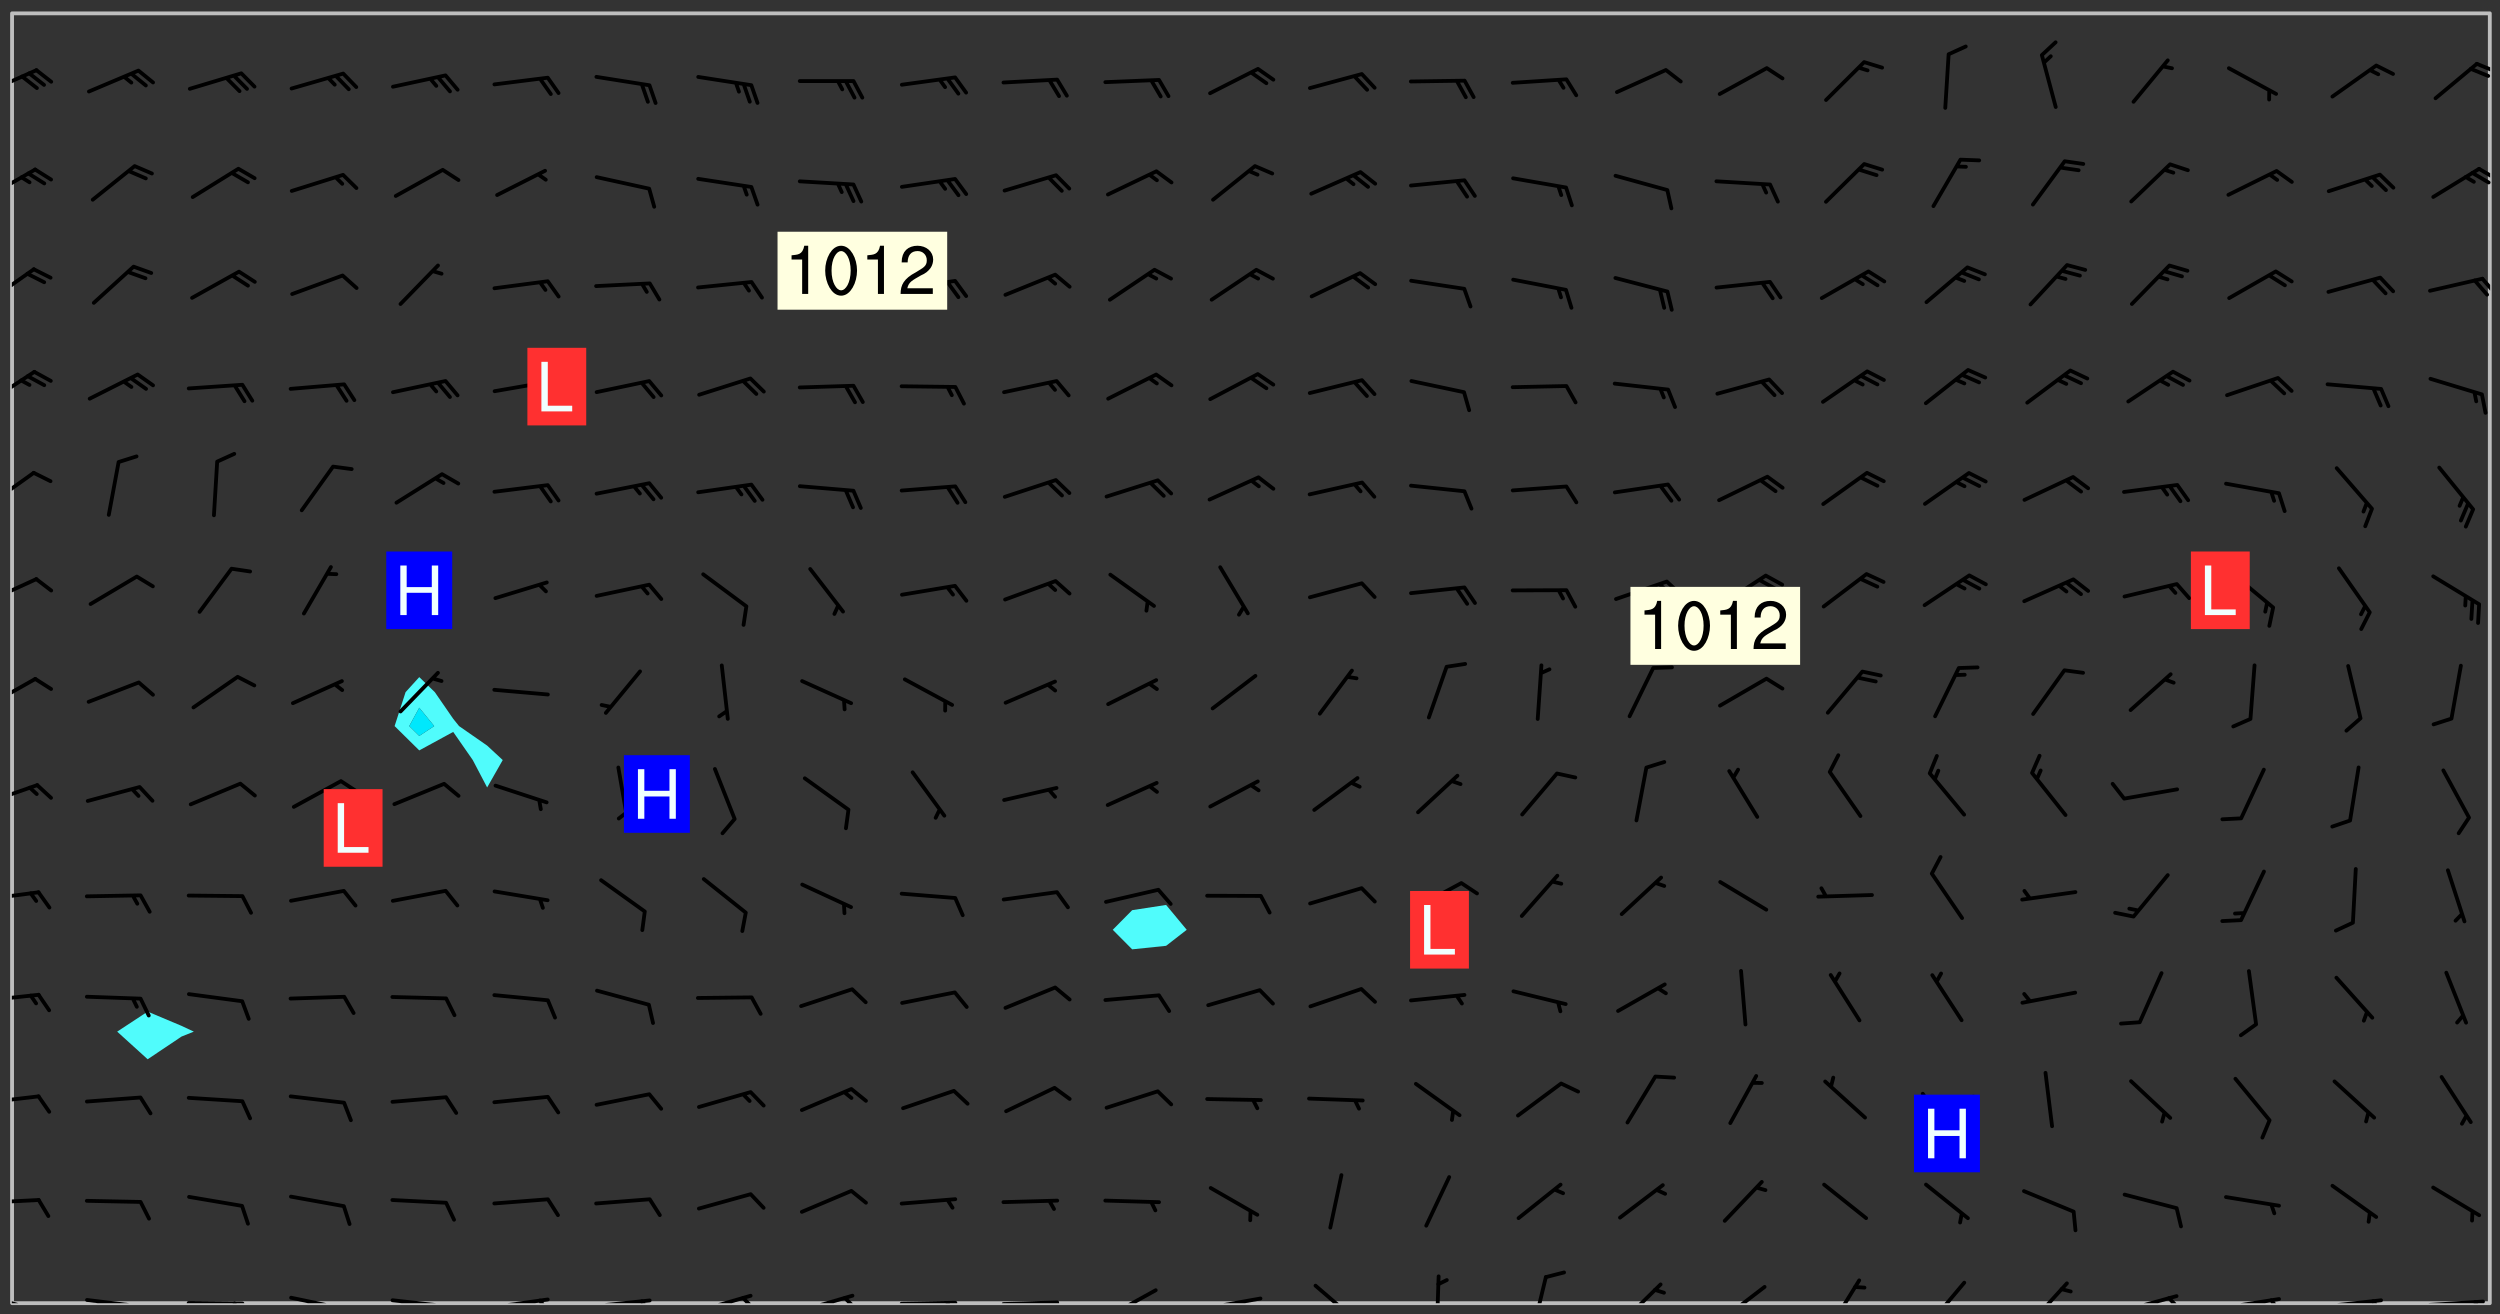 <svg xmlns="http://www.w3.org/2000/svg" role="img" xmlns:xlink="http://www.w3.org/1999/xlink" viewBox="142.45 309.95 326.84 171.84"><rect x="142.45" y="309.95" width="326.84" height="171.84" fill="#333333" stroke="none"/><defs><clipPath id="clip2"><path d="M 144 311.672 L 145 311.672 L 145 480.328 L 144 480.328 Z M 144 311.672"/></clipPath><clipPath id="clip3"><path d="M 144 311.672 L 468 311.672 L 468 480.328 L 144 480.328 Z M 144 311.672"/></clipPath><clipPath id="clip4"><path d="M 467 311.672 L 468 311.672 L 468 480.328 L 467 480.328 Z M 467 311.672"/></clipPath><clipPath id="clip5"><path d="M 144 479 L 148 479 L 148 480.328 L 144 480.328 Z M 144 479"/></clipPath><clipPath id="clip6"><path d="M 146 480 L 147 480 L 147 480.328 L 146 480.328 Z M 146 480"/></clipPath><clipPath id="clip7"><path d="M 153 479 L 162 479 L 162 480.328 L 153 480.328 Z M 153 479"/></clipPath><clipPath id="clip8"><path d="M 159 480 L 161 480 L 161 480.328 L 159 480.328 Z M 159 480"/></clipPath><clipPath id="clip9"><path d="M 166 480 L 175 480 L 175 480.328 L 166 480.328 Z M 166 480"/></clipPath><clipPath id="clip10"><path d="M 172 480 L 174 480 L 174 480.328 L 172 480.328 Z M 172 480"/></clipPath><clipPath id="clip11"><path d="M 180 479 L 188 479 L 188 480.328 L 180 480.328 Z M 180 479"/></clipPath><clipPath id="clip12"><path d="M 186 480 L 187 480 L 187 480.328 L 186 480.328 Z M 186 480"/></clipPath><clipPath id="clip13"><path d="M 193 479 L 202 479 L 202 480.328 L 193 480.328 Z M 193 479"/></clipPath><clipPath id="clip14"><path d="M 199 480 L 201 480 L 201 480.328 L 199 480.328 Z M 199 480"/></clipPath><clipPath id="clip15"><path d="M 206 479 L 215 479 L 215 480.328 L 206 480.328 Z M 206 479"/></clipPath><clipPath id="clip16"><path d="M 212 479 L 215 479 L 215 480.328 L 212 480.328 Z M 212 479"/></clipPath><clipPath id="clip17"><path d="M 220 479 L 228 479 L 228 480.328 L 220 480.328 Z M 220 479"/></clipPath><clipPath id="clip18"><path d="M 226 479 L 228 479 L 228 480.328 L 226 480.328 Z M 226 479"/></clipPath><clipPath id="clip19"><path d="M 233 479 L 241 479 L 241 480.328 L 233 480.328 Z M 233 479"/></clipPath><clipPath id="clip20"><path d="M 239 479 L 241 479 L 241 480.328 L 239 480.328 Z M 239 479"/></clipPath><clipPath id="clip21"><path d="M 246 479 L 255 479 L 255 480.328 L 246 480.328 Z M 246 479"/></clipPath><clipPath id="clip22"><path d="M 252 479 L 255 479 L 255 480.328 L 252 480.328 Z M 252 479"/></clipPath><clipPath id="clip23"><path d="M 260 480 L 268 480 L 268 480.328 L 260 480.328 Z M 260 480"/></clipPath><clipPath id="clip24"><path d="M 266 480 L 268 480 L 268 480.328 L 266 480.328 Z M 266 480"/></clipPath><clipPath id="clip25"><path d="M 273 479 L 281 479 L 281 480.328 L 273 480.328 Z M 273 479"/></clipPath><clipPath id="clip26"><path d="M 287 478 L 294 478 L 294 480.328 L 287 480.328 Z M 287 478"/></clipPath><clipPath id="clip27"><path d="M 300 479 L 308 479 L 308 480.328 L 300 480.328 Z M 300 479"/></clipPath><clipPath id="clip28"><path d="M 314 477 L 321 477 L 321 480.328 L 314 480.328 Z M 314 477"/></clipPath><clipPath id="clip29"><path d="M 330 476 L 331 476 L 331 480.328 L 330 480.328 Z M 330 476"/></clipPath><clipPath id="clip30"><path d="M 342 476 L 345 476 L 345 480.328 L 342 480.328 Z M 342 476"/></clipPath><clipPath id="clip31"><path d="M 354 477 L 360 477 L 360 480.328 L 354 480.328 Z M 354 477"/></clipPath><clipPath id="clip32"><path d="M 367 477 L 374 477 L 374 480.328 L 367 480.328 Z M 367 477"/></clipPath><clipPath id="clip33"><path d="M 381 477 L 386 477 L 386 480.328 L 381 480.328 Z M 381 477"/></clipPath><clipPath id="clip34"><path d="M 394 477 L 400 477 L 400 480.328 L 394 480.328 Z M 394 477"/></clipPath><clipPath id="clip35"><path d="M 407 477 L 413 477 L 413 480.328 L 407 480.328 Z M 407 477"/></clipPath><clipPath id="clip36"><path d="M 419 479 L 428 479 L 428 480.328 L 419 480.328 Z M 419 479"/></clipPath><clipPath id="clip37"><path d="M 425 479 L 428 479 L 428 480.328 L 425 480.328 Z M 425 479"/></clipPath><clipPath id="clip38"><path d="M 433 479 L 441 479 L 441 480.328 L 433 480.328 Z M 433 479"/></clipPath><clipPath id="clip39"><path d="M 439 479 L 441 479 L 441 480.328 L 439 480.328 Z M 439 479"/></clipPath><clipPath id="clip40"><path d="M 446 479 L 454 479 L 454 480.328 L 446 480.328 Z M 446 479"/></clipPath><clipPath id="clip41"><path d="M 452 479 L 454 479 L 454 480.328 L 452 480.328 Z M 452 479"/></clipPath><clipPath id="clip42"><path d="M 459 479 L 468 479 L 468 480.328 L 459 480.328 Z M 459 479"/></clipPath><clipPath id="clip43"><path d="M 465 479 L 467 479 L 467 480.328 L 465 480.328 Z M 465 479"/></clipPath><clipPath id="clip44"><path d="M 144 466 L 148 466 L 148 468 L 144 468 Z M 144 466"/></clipPath><clipPath id="clip45"><path d="M 144 453 L 148 453 L 148 455 L 144 455 Z M 144 453"/></clipPath><clipPath id="clip46"><path d="M 144 439 L 148 439 L 148 442 L 144 442 Z M 144 439"/></clipPath><clipPath id="clip47"><path d="M 144 426 L 148 426 L 148 428 L 144 428 Z M 144 426"/></clipPath><clipPath id="clip48"><path d="M 144 412 L 148 412 L 148 416 L 144 416 Z M 144 412"/></clipPath><clipPath id="clip49"><path d="M 144 398 L 148 398 L 148 403 L 144 403 Z M 144 398"/></clipPath><clipPath id="clip50"><path d="M 144 385 L 148 385 L 148 389 L 144 389 Z M 144 385"/></clipPath><clipPath id="clip51"><path d="M 144 371 L 148 371 L 148 377 L 144 377 Z M 144 371"/></clipPath><clipPath id="clip52"><path d="M 144 358 L 148 358 L 148 363 L 144 363 Z M 144 358"/></clipPath><clipPath id="clip53"><path d="M 144 344 L 148 344 L 148 350 L 144 350 Z M 144 344"/></clipPath><clipPath id="clip54"><path d="M 466 346 L 468 346 L 468 349 L 466 349 Z M 466 346"/></clipPath><clipPath id="clip55"><path d="M 144 331 L 148 331 L 148 336 L 144 336 Z M 144 331"/></clipPath><clipPath id="clip56"><path d="M 466 331 L 468 331 L 468 334 L 466 334 Z M 466 331"/></clipPath><clipPath id="clip57"><path d="M 465 332 L 468 332 L 468 335 L 465 335 Z M 465 332"/></clipPath><clipPath id="clip58"><path d="M 144 318 L 148 318 L 148 323 L 144 323 Z M 144 318"/></clipPath><clipPath id="clip59"><path d="M 466 318 L 468 318 L 468 320 L 466 320 Z M 466 318"/></clipPath><g id="surface344" clip-path="url(#clip1)"><path fill="#fff" fill-opacity="0" fill-rule="evenodd" d="M 0 0 L 1000 0 L 1000 1000 L 0 1000 Z M 0 0"/><path fill="#d3d3d3" fill-opacity="0" fill-rule="evenodd" d="M162.152 355.867L161.918 356.16 161.977 356.395 162.094 356.566 162.27 356.801 162.562 357.148 162.676 357.207 162.793 357.035 162.852 356.801 163.027 356.625 163.492 356.449 164.191 356.449 164.426 356.742 164.715 357.559 164.773 357.734 164.949 357.965 165.301 358.199 166 358.898 166.172 359.074 166.406 359.422 166.641 359.832 166.93 360.414 167.34 360.879 167.57 361.113 167.805 361.289 167.922 361.52 168.098 361.812 168.27 362.977 168.27 363.211 168.328 363.5 168.387 363.617 168.504 363.734 168.852 364.145 168.969 364.316 169.145 364.492 169.32 364.727 169.438 364.898 169.609 365.25 169.668 365.484 169.902 365.891 170.137 365.832 169.961 366.008 169.902 366.938 169.32 366.938 169.086 366.824 168.738 366.938 168.621 367.055 168.562 367.348 168.504 367.523 168.387 367.695 167.922 367.988 167.863 368.223 167.805 368.336 167.805 368.98 167.863 369.152 167.863 369.562 167.922 369.621 167.922 370.027 167.98 370.434 168.098 370.609 168.156 370.668 168.387 371.309 168.328 371.602 168.328 372.301 168.27 372.883 168.27 373.117 168.211 373.348 168.156 373.699 168.156 375.621 168.211 375.738 168.637 375.738 168.27 375.855 168.246 376.207 169.137 377.375 170.879 377.914 172.219 378.273 172.219 378.812 172.309 379.621 172.844 380.336 174.363 380.605 175.254 380.52 175.344 381.684 175.879 381.863 177.039 381.684 179.094 380.699 180.254 380.336 182.133 380.16 183.828 379.98 183.648 380.699 182.133 380.785 180.883 380.875 180.078 381.145 179.004 381.953 179.273 382.672 179.809 383.57 179.629 384.195 179.363 385.004 179.629 386.082 180.254 386.98 181.059 387.16 182.309 386.98 182.043 387.703 182.141 388.207 182.195 388.5 182.195 388.672 182.254 388.965 182.254 389.371 182.43 389.488 182.781 389.605 183.188 389.605 183.48 389.43 183.594 389.312 183.652 389.195 183.77 388.965 183.828 388.789 184.18 388.324 184.41 388.148 184.586 388.09 184.762 388.148 184.82 388.324 184.938 389.312 184.992 389.781 185.051 389.953 185.168 390.188 185.344 390.246 186.16 390.305 186.449 390.305 186.566 390.539 186.625 390.945 186.684 391.297 186.684 392.402 186.801 392.695 186.918 393.043 187.207 393.742 187.383 394.094 187.965 394.848 188.316 395.023 188.488 395.082 188.957 395.316 189.598 395.781 189.945 396.016 190.238 396.191 190.531 396.246 190.762 396.309 191.578 396.656 191.871 396.832 191.984 397.004 192.336 397.355 192.453 397.531 192.977 398.172 192.977 398.461 193.035 398.812 193.035 399.16 193.094 399.512 193.152 399.801 193.27 399.859 193.441 399.918 193.617 399.918 194.199 400.152 194.375 400.27 194.551 400.559 194.727 400.793 194.84 401.027 195.133 401.258 195.25 401.375 195.25 401.785 195.309 401.84 195.598 402.074 195.832 402.191 195.891 402.309 196.008 402.48 196.066 402.598 196.297 402.832 196.355 403.008 196.59 403.066 196.707 403.125 196.59 403.238 196.531 403.355 196.531 403.473 196.414 403.766 196.297 404.055 196.297 404.637 196.473 404.754 196.59 404.812 196.648 404.93 196.766 405.047 196.879 405.105 197.055 405.453 197.113 405.805 197.172 406.211 197.172 406.387 197.113 406.562 196.996 407.262 196.996 407.434 197.113 407.609 197.406 407.902 197.812 407.902 197.988 408.02 198.105 408.191 198.223 408.484 198.223 408.719 197.695 408.719 197.465 408.484 197.23 408.484 197.055 408.543 196.996 409.242 197.055 409.59 197.172 409.766 197.348 410.176 197.465 410.406 197.754 410.875 197.93 410.93 198.453 410.93 198.688 410.988 199.445 411.629 199.504 411.922 199.504 412.156 199.562 412.215 199.793 412.562 199.793 412.914 199.676 413.086 199.676 413.379 199.969 413.668 200.262 413.844 200.434 413.902 200.727 414.078 201.02 414.195 201.602 414.602 201.891 414.836 202.184 415.012 202.402 415.172 202.418 415.184 202.648 415.359 203.289 415.883 203.465 416.117 203.582 416.293 203.758 416.469 203.871 416.641 203.871 417.281 203.988 417.457 204.457 417.574 205.039 417.691 205.273 417.75 205.504 417.863 205.797 417.98 205.91 418.039 206.496 418.391 206.785 418.562 206.961 418.625 207.137 418.68 207.312 418.738 208.012 419.09 208.301 419.266 208.535 419.32 208.824 419.496 209.059 419.613 209.699 420.02 209.992 420.137 210.164 420.195 210.398 420.254 210.809 420.312 211.039 420.371 211.273 420.488 211.332 420.66 210.922 420.836 211.391 420.895 211.449 421.188 211.562 421.422 211.738 421.477 211.973 421.535 212.148 421.594 212.555 421.711 213.195 421.945 213.312 422.117 213.371 422.352 213.371 422.527 213.312 422.645 213.254 423.051 213.488 423.285 213.605 423.344 213.953 423.461 214.594 423.691 214.77 423.809 215.059 423.926 215.234 424.102 215.469 424.566 216.051 425.672 216.227 425.848 216.574 426.023 216.75 426.141 217.102 426.258 218.148 426.781 218.383 426.84 218.848 426.953 219.141 427.012 219.605 427.188 220.363 427.77 220.598 428.004 220.945 428.469 221.121 428.645 221.41 428.879 222.227 429.578 222.52 429.754 222.809 430.043 223.102 430.219 223.395 430.508 224.09 431.148 224.266 431.324 224.559 431.559 224.848 431.793 225.316 432.082 225.957 432.664 226.305 432.898 226.539 433.191 226.887 433.539 227.238 434.004 228.172 434.996 228.52 435.402 228.637 435.578 228.871 435.637 228.984 435.754 229.629 435.93 229.859 436.043 230.094 436.102 230.387 436.277 230.617 436.395 231.551 437.094 231.957 437.5 232.191 437.676 232.598 437.852 232.832 437.969 233.648 438.316 233.996 438.551 234.23 438.668 234.523 438.957 234.754 439.074 235.512 439.426 235.863 439.598 236.094 439.656 236.387 439.773 236.621 439.832 237.492 440.008 238.309 440.008 238.777 440.238 238.949 440.297 239.824 440.996 240.289 441.113 240.582 441.172 240.758 441.23 240.988 441.289 241.457 441.348 241.805 441.406 242.156 441.465 242.562 441.523 242.855 441.523 243.027 441.582 243.027 441.812 243.203 441.988 243.496 441.988 243.844 442.047 244.195 442.105 244.895 442.223 245.535 442.223 246 441.988 246.293 441.812 246.465 441.695 246.875 441.523 247.164 441.348 248.098 440.883 248.566 440.59 249.09 440.297 249.555 440.125 250.02 439.949 251.07 439.484 251.359 439.367 251.77 439.25 252.059 439.133 252.586 438.957 254.102 438.258 254.684 437.91 254.973 437.852 255.266 437.793 255.613 437.676 256.488 437.445 256.84 437.328 256.953 437.328 257.188 437.27 258.062 437.035 258.297 436.977 259.109 436.977 259.461 436.918 260.277 436.801 260.449 436.742 260.801 436.688 261.094 436.629 261.324 436.57 262.141 436.395 262.316 436.336 262.664 436.336 262.898 436.277 263.363 436.16 264.121 435.988 264.355 435.93 264.703 435.93 265.113 435.812 265.402 435.754 266.688 435.695 266.977 435.695 267.387 435.637 267.617 435.578 267.793 435.578 268.668 435.461 269.074 435.461 269.484 435.344 269.832 435.344 270.184 435.23 271.055 435.172 272.805 435.172 273.852 435.461 274.262 435.578 274.551 435.695 274.902 435.812 275.191 435.93 276.242 436.102 276.531 436.16 276.824 436.16 277.117 436.219 277.289 436.277 277.699 436.336 277.871 436.395 277.988 436.453 278.105 436.453 278.223 436.512 278.574 436.57 278.688 436.57 279.098 436.637 281.02 437.031 282.945 437.426 284.465 437.875 286.16 438.594 288.305 439.398 289.91 438.68 291.34 437.875 292.5 436.797 293.75 436.348 296.785 435.629 298.66 435.27 300.805 433.922 303.039 432.668 305.539 431.41 307.234 430.961 309.02 430.781 310.18 430.512 310.805 431.051 312.145 430.781 312.859 429.793 313.844 428.449 314.289 428.27 315.094 427.91 316.969 427.371 318.754 426.922 320.004 426.652 321.164 426.562 322.863 426.473 324.824 426.203 326.074 426.113 326.613 426.113 327.238 426.023 328.129 426.023 330.273 425.844 332.684 425.664 335.273 425.574 336.969 425.754 338.578 425.844 340.008 426.203 341.168 426.922 343.043 427.91 344.203 429.438 344.469 430.152 345.098 430.242 345.453 431.141 345.988 431.68 346.523 433.207 347.598 433.566 348.133 433.566 347.328 434.102 347.418 435.809 348.133 438.504 349.023 439.309 349.918 440.297 350.633 441.555 352.418 442.094 353.938 441.914 354.293 443.258 355.902 442.453 356.883 441.914 357.152 442.184 357.469 441.969 357.688 441.824 358.488 442.273 358.938 441.914 359.293 441.914 359.828 441.645 360.367 440.926 360.902 440.656 361.527 439.668 362.688 440.117 363.527 440.488 364.922 441.105 366.617 440.926 368.223 440.926 370.008 441.016 370.188 439.309 370.723 437.965 371.527 438.234 372.02 439.082 372.422 439.488 372.332 440.027 372.332 440.387 373.047 440.836 373.758 440.566 375.188 440.566 375.547 441.555 375.992 442.812 376.707 444.156 377.957 444.785 379.652 445.414 380.367 445.234 380.547 444.695 381.527 444.605 381.977 444.965 382.062 446.223 381.797 446.852 381.262 447.031 381.262 447.57 381.977 448.555 382.242 449.094 383.227 450.082 384.027 451.16 383.762 451.52 383.672 452.418 383.047 454.75 382.691 456.816 382.602 458.609 382.422 459.328 382.332 459.867 382.332 461.305 381.352 463.188 380.992 464.895 380.457 465.793 379.652 466.961 379.387 467.5 381.441 468.754 381.527 469.113 381.172 469.652 381.082 469.473 381.082 470.281 381.172 471.719 380.727 472.434 379.652 472.527 379.387 473.242 379.922 474.141 380.727 474.859 381.887 475.668 383.227 475.938 383.672 476.297 383.316 476.746 381.527 476.656 380.277 476.207 379.562 475.488 378.938 475.398 378.762 478.988 378.574 480.297 467.934 480.297 467.934 311.703 412.664 311.703 412.664 360.785 413.426 360.91 416.715 361.453 418.738 364.289 418.738 367.043 421.09 367.375 423.438 367.707 427.488 367.707 426.109 371.867 424.086 372.574 422.062 373.277 421.52 373.621 418.926 375.238 418.738 375.355 416.715 373.277 415.984 370.535 413.312 368.457 411.938 364.957 411.871 364.875 409.914 362.203 412.664 360.785 412.664 311.703 294.422 311.703 294.422 403.117 294.539 403.148 294.672 403.16 294.746 403.234 294.852 403.281 294.941 403.34 295.027 403.398 295.117 403.457 295.414 403.754 295.473 403.844 295.504 403.961 295.531 404.078 295.547 404.215 295.516 404.332 295.457 404.422 295.398 404.508 295.355 404.613 295.309 404.715 295.281 404.836 295.281 404.98 295.457 405.25 295.605 405.398 295.68 405.484 295.754 405.559 295.797 405.664 295.859 405.754 295.918 405.84 295.961 405.945 296.02 406.035 296.066 406.137 296.109 406.242 296.168 406.328 296.285 406.508 296.359 406.582 296.422 406.668 296.48 406.758 296.523 406.863 296.582 406.953 296.641 407.039 296.703 407.129 296.762 407.219 296.805 407.32 296.922 407.5 296.996 407.574 297.055 407.66 297.129 407.734 297.219 407.793 297.324 407.84 297.473 407.84 297.605 407.824 297.738 407.84 297.84 407.793 297.914 407.719 297.961 407.617 297.945 407.484 297.945 407.336 297.898 407.23 297.871 407.113 297.824 407.012 297.797 406.891 297.754 406.789 297.691 406.699 297.648 406.598 297.605 406.492 297.574 406.375 297.559 406.242 297.547 406.105 297.633 406.047 297.691 405.961 297.812 405.93 297.855 406.035 297.871 406.168 297.871 406.285 297.93 406.387 297.988 406.477 298.078 406.535 298.227 406.684 298.285 406.773 298.328 406.879 298.316 406.98 298.402 407.039 298.508 407.086 298.594 407.145 298.684 407.203 298.758 407.277 298.641 407.305 298.535 407.352 298.449 407.41 298.375 407.484 298.316 407.574 298.254 407.66 298.227 407.781 298.18 407.883 298.137 407.988 298.105 408.105 298.094 408.238 298.078 408.371 298.078 408.52 298.105 408.637 298.152 408.742 298.195 408.844 298.254 408.934 298.328 409.008 298.418 409.066 298.492 409.141 298.582 409.199 298.641 409.289 298.684 409.395 298.73 409.496 298.848 409.527 298.98 409.543 299.129 409.543 299.246 409.512 299.352 409.555 299.395 409.66 299.441 409.762 299.469 409.883 299.5 410 299.527 410.117 299.559 410.238 299.586 410.355 299.691 410.398 299.793 410.445 299.926 410.43 300.074 410.578 300.137 410.664 300.211 410.738 300.281 410.812 300.371 410.875 300.477 410.918 300.578 410.961 300.695 410.992 300.832 411.008 300.949 410.977 301.023 410.902 301.051 410.785 301.039 410.652 301.008 410.531 300.98 410.414 301.023 410.309 301.141 410.309 301.23 410.371 301.348 410.398 301.496 410.398 301.629 410.414 301.777 410.414 301.91 410.43 302.043 410.414 302.191 410.414 302.324 410.398 302.457 410.387 302.594 410.398 302.711 410.371 302.844 410.355 303.035 410.297 302.977 410.473 302.961 410.605 302.934 410.727 302.918 410.859 302.859 410.945 302.727 410.961 302.621 411.008 302.516 411.051 302.398 411.082 302.281 411.109 302.016 411.141 301.867 411.141 301.734 411.156 301.66 411.23 301.719 411.316 301.867 411.465 301.984 411.645 302.059 411.715 302.148 411.777 302.238 411.836 302.324 411.895 302.414 411.953 302.516 411.996 302.621 412.059 302.727 412.102 302.812 412.16 302.918 412.207 303.02 412.25 303.199 412.367 303.258 412.457 303.215 412.559 303.168 412.664 303.184 412.797 303.406 413.02 303.465 413.109 303.508 413.211 303.539 413.332 303.582 413.434 303.598 413.566 303.629 413.684 303.641 413.82 303.672 413.938 303.82 414.086 303.922 414.129 304.027 414.172 304.145 414.203 304.277 414.219 304.414 414.234 304.531 414.234 304.648 414.203 304.738 414.145 304.781 414.039 304.828 413.938 304.871 413.832 304.902 413.715 304.914 413.582 304.914 413.434 304.902 413.301 304.887 413.168 304.855 413.051 304.812 412.945 304.766 412.84 304.723 412.738 304.68 412.633 304.664 412.5 304.68 412.367 304.707 412.25 304.738 412.133 304.766 412.012 304.812 411.91 304.902 411.852 304.988 411.789 305.062 411.715 305.152 411.656 305.375 411.434 305.434 411.348 305.508 411.273 305.625 411.094 305.684 411.008 305.684 410.859 305.609 410.785 305.508 410.738 305.402 410.695 305.301 410.652 305.242 410.562 305.195 410.457 305.168 410.34 305.258 410.281 305.375 410.25 305.477 410.207 305.656 410.09 305.805 409.941 305.816 409.809 305.805 409.703 305.715 409.645 305.582 409.66 305.434 409.66 305.301 409.676 305.168 409.66 305.047 409.629 304.961 409.57 304.887 409.496 304.828 409.406 304.766 409.32 304.648 409.141 304.59 409.055 304.621 408.934 304.707 408.875 304.828 408.844 304.887 408.758 304.887 408.637 304.855 408.52 304.797 408.43 304.738 408.344 304.691 408.238 304.664 408.121 304.648 407.988 304.707 407.898 304.781 407.824 304.871 407.766 304.988 407.586 305.062 407.512 305.121 407.426 305.27 407.277 305.391 407.246 305.523 407.23 305.656 407.246 305.73 407.32 305.773 407.426 305.789 407.559 305.758 407.676 305.641 407.707 305.508 407.719 305.359 407.867 305.316 407.973 305.27 408.074 305.242 408.195 305.211 408.312 305.211 408.461 305.242 408.578 305.285 408.684 305.344 408.773 305.418 408.844 305.492 408.918 305.609 408.949 305.73 408.977 305.848 408.949 305.98 408.934 306.098 408.934 306.188 408.992 306.262 409.066 306.309 409.172 306.367 409.258 306.469 409.305 306.602 409.32 306.707 409.363 306.793 409.422 306.781 409.527 306.707 409.602 306.527 409.719 306.469 409.809 306.379 409.867 306.309 409.941 306.234 410.016 306.172 410.105 306.145 410.223 306.129 410.355 306.145 410.488 306.129 410.621 306.129 410.77 306.145 410.902 306.172 411.02 306.203 411.141 306.277 411.215 306.367 411.273 306.453 411.332 306.543 411.391 306.66 411.422 306.66 411.508 306.559 411.555 306.469 411.613 306.203 411.645 306.086 411.672 305.938 411.672 305.832 411.715 305.73 411.762 305.672 411.852 305.609 412.086 305.598 412.219 305.566 412.34 305.551 412.473 305.551 412.766 305.539 412.898 305.551 413.035 305.566 413.168 305.699 413.184 305.832 413.195 305.953 413.227 306.039 413.285 306.113 413.359 306.16 413.465 306.203 413.566 306.219 413.699 306.219 414.145 306.203 414.277 306.203 414.723 306.234 414.988 306.262 415.105 306.277 415.238 306.309 415.355 306.395 415.566 306.426 415.832 306.426 415.98 306.395 416.098 306.367 416.215 306.336 416.336 306.309 416.453 306.277 416.57 306.246 416.691 306.234 416.824 306.219 416.957 306.309 417.016 306.426 416.984 306.527 417 306.574 417.105 306.543 417.371 306.543 417.812 306.5 417.918 306.453 418.023 306.41 418.125 306.367 418.23 306.309 418.316 306.277 418.438 306.234 418.555 306.203 418.672 306.188 418.805 306.203 418.938 306.262 419.027 306.367 419.074 306.453 419.133 306.512 419.219 306.5 419.355 306.469 419.473 306.426 419.574 306.426 420.02 306.41 420.152 306.41 420.301 306.379 420.418 306.336 420.523 306.309 420.641 306.262 420.746 306.219 420.848 306.188 420.969 306.16 421.086 306.129 421.219 306.098 421.336 306.07 421.453 306.027 421.559 305.996 421.676 305.965 421.797 305.953 421.93 305.938 422.062 305.938 422.359 305.965 422.477 305.965 422.625 306.012 423.023 306.039 423.141 306.098 423.23 306.219 423.262 306.367 423.262 306.5 423.246 306.559 423.336 306.559 423.453 306.5 423.543 306.41 423.602 306.309 423.645 306.203 423.691 306.113 423.75 306.027 423.809 305.891 423.824 305.773 423.793 305.641 423.777 305.539 423.824 305.477 423.91 305.465 424.047 305.449 424.18 305.418 424.297 305.391 424.414 305.375 424.547 305.344 424.668 305.344 424.965 305.359 425.098 305.391 425.215 305.391 425.363 305.402 425.496 305.402 425.645 305.375 425.762 305.328 425.863 305.301 425.984 305.27 426.102 305.211 426.191 305.137 426.266 305.035 426.309 304.93 426.355 304.812 426.383 304.691 426.414 304.59 426.367 304.648 426.281 304.754 426.234 304.781 426.117 304.812 426 304.84 425.879 304.871 425.762 304.871 425.613 304.887 425.48 304.855 425.363 304.812 425.258 304.707 425.273 304.633 425.348 304.531 425.391 304.441 425.453 304.367 425.527 304.324 425.629 304.309 425.762 304.277 425.879 304.25 426 304.219 426.117 304.191 426.234 304.16 426.355 304.133 426.473 304.102 426.59 304.059 426.695 303.969 426.754 303.879 426.754 303.762 426.723 303.73 426.637 303.746 426.5 303.715 426.383 303.715 426.234 303.703 426.102 303.703 425.953 303.641 425.719 303.613 425.598 303.57 425.496 303.523 425.391 303.465 425.305 303.406 425.215 303.363 425.109 303.301 425.023 303.152 424.875 303.082 424.801 302.977 424.754 302.871 424.711 302.77 424.668 302.473 424.371 302.383 424.297 302.297 424.238 302.191 424.195 302.102 424.133 302.016 424.074 301.91 424.031 301.82 423.973 301.734 423.91 301.66 423.84 301.555 423.793 301.469 423.734 301.363 423.691 301.273 423.629 301.172 423.586 301.066 423.543 300.98 423.484 300.875 423.438 300.77 423.395 300.668 423.348 300.578 423.289 300.477 423.246 300.371 423.203 300.281 423.141 300.164 423.113 300.031 423.098 299.898 423.113 299.75 423.113 299.617 423.129 299.5 423.098 299.41 423.039 299.336 422.965 299.246 422.906 299.145 422.859 298.996 422.859 298.875 422.832 298.773 422.789 298.699 422.715 298.582 422.535 298.492 422.477 298.391 422.434 298.301 422.371 298.195 422.328 298.105 422.27 298.02 422.211 297.914 422.164 297.855 422.078 297.797 421.988 297.754 421.883 297.707 421.781 297.633 421.707 297.547 421.648 297.473 421.574 297.383 421.516 297.16 421.293 297.117 421.188 297.086 420.922 297.191 420.879 297.336 420.879 297.441 420.922 297.516 420.996 297.605 421.055 297.691 421.113 297.797 421.16 297.887 421.219 298.035 421.367 298.105 421.441 298.254 421.59 298.316 421.676 298.391 421.75 298.477 421.809 298.551 421.883 298.641 421.945 298.73 422.004 298.816 422.062 299.086 422.238 299.188 422.285 299.293 422.328 299.395 422.371 299.441 422.297 299.5 422.211 299.574 422.137 299.645 422.062 299.75 422.105 299.824 422.18 299.883 422.27 299.926 422.371 299.973 422.477 300.016 422.582 300.137 422.609 300.254 422.582 300.328 422.492 300.371 422.387 300.43 422.297 300.504 422.223 300.609 422.18 300.727 422.152 300.859 422.164 300.949 422.223 301.098 422.371 301.156 422.461 301.199 422.566 301.246 422.668 301.289 422.773 301.332 422.875 301.438 422.922 301.543 422.965 301.676 422.98 301.762 422.922 301.82 422.832 301.895 422.758 302 422.715 302.117 422.742 302.223 422.789 302.324 422.832 302.43 422.875 302.531 422.922 302.711 423.039 302.711 423.156 302.695 423.289 302.711 423.422 302.727 423.559 302.785 423.645 302.887 423.691 303.008 423.719 303.125 423.75 303.273 423.75 303.391 423.719 303.449 423.629 303.629 423.512 303.688 423.422 303.762 423.348 303.82 423.262 303.938 423.082 304.117 422.965 304.234 422.996 304.324 423.055 304.367 423.129 304.352 423.262 304.352 423.379 304.441 423.438 304.59 423.438 304.723 423.422 304.855 423.41 305.121 423.379 305.227 423.336 305.344 423.305 305.465 423.277 305.539 423.203 305.609 423.129 305.672 423.039 305.656 422.934 305.609 422.832 305.508 422.789 305.402 422.773 305.285 422.801 305.02 422.832 304.871 422.832 304.797 422.758 304.707 422.699 304.59 422.668 304.473 422.641 304.34 422.625 304.191 422.625 304.059 422.641 303.762 422.641 303.656 422.594 303.508 422.445 303.465 422.344 303.406 422.254 303.629 422.031 303.715 421.973 303.82 421.93 303.938 421.898 304.07 421.883 304.203 421.898 304.34 421.914 304.441 421.957 304.574 421.945 304.664 421.883 304.766 421.84 304.828 421.75 304.781 421.648 304.691 421.59 304.574 421.559 304.473 421.516 304.414 421.426 304.352 421.336 304.352 421.219 304.367 421.086 304.473 421.039 304.547 420.969 304.547 420.848 304.457 420.789 304.426 420.672 304.516 420.613 304.59 420.539 304.633 420.434 304.691 420.344 304.738 420.242 304.754 420.109 304.754 419.961 304.707 419.855 304.664 419.754 304.574 419.695 304.441 419.68 304.34 419.637 304.203 419.621 304.086 419.59 303.641 419.59 303.508 419.574 303.375 419.562 303.242 419.547 303.125 419.516 302.977 419.516 302.844 419.5 302.711 419.488 302.445 419.457 302.324 419.414 302.238 419.355 302.164 419.281 302.164 419.133 302.176 419 302.281 418.953 302.383 418.91 302.516 418.895 302.668 418.895 302.801 418.879 303.094 418.879 303.215 418.91 303.316 418.953 303.406 419.012 303.641 419.074 303.762 419.027 303.852 418.969 303.953 418.926 304.086 418.91 304.191 418.953 304.293 419 304.426 419.012 304.547 418.984 304.691 418.984 304.812 418.953 304.93 418.926 305.035 418.879 305.109 418.805 305.195 418.746 305.344 418.598 305.402 418.512 305.449 418.406 305.477 418.289 305.492 418.184 305.391 418.141 305.301 418.082 305.184 418.051 305.078 418.008 304.988 417.945 304.914 417.859 304.84 417.785 304.738 417.742 304.633 417.695 304.531 417.652 304.473 417.562 304.426 417.461 304.34 417.25 304.277 417.164 304.219 417.074 304.145 417 304.059 416.941 303.789 416.941 303.672 416.973 303.582 417.031 303.48 417.074 303.348 417.09 303.242 417.074 303.215 416.957 303.152 416.867 303.035 416.836 302.934 416.793 302.785 416.645 302.754 416.527 302.738 416.422 302.812 416.348 302.992 416.23 303.109 416.203 303.227 416.172 303.363 416.188 303.465 416.23 303.57 416.273 303.672 416.32 303.777 416.363 303.895 416.395 304.027 416.41 304.145 416.438 304.277 416.453 304.383 416.438 304.473 416.379 304.398 416.305 304.293 416.262 304.219 416.188 304.145 416.098 303.996 415.949 303.91 415.891 303.82 415.832 303.746 415.758 303.656 415.699 303.555 415.652 303.434 415.625 303.332 415.578 303.227 415.535 303.109 415.504 303.008 415.461 302.887 415.43 302.738 415.43 302.621 415.461 302.516 415.504 302.43 415.566 302.25 415.684 302.164 415.742 302.074 415.801 301.969 415.848 301.883 415.906 301.777 415.949 301.676 415.992 301.57 416.039 301.496 416.113 301.438 416.203 301.379 416.289 301.332 416.395 301.273 416.48 301.199 416.555 301.066 416.543 300.949 416.512 300.832 416.512 300.758 416.586 300.668 416.645 300.594 416.719 300.504 416.777 300.418 416.836 300.312 416.883 300.211 416.926 300.074 416.941 299.973 416.898 299.824 416.75 299.719 416.703 299.633 416.703 299.527 416.75 299.426 416.793 299.305 416.824 299.188 416.793 299.113 416.719 299.113 416.602 299.145 416.48 299.219 416.41 299.277 416.32 299.352 416.246 299.469 416.215 299.574 416.172 299.867 416.172 300 416.156 300.137 416.141 300.238 416.098 300.328 416.039 300.43 415.992 300.52 415.934 300.652 415.922 300.742 415.98 300.875 415.992 300.965 415.934 301.051 415.875 301.156 415.832 301.246 415.773 301.332 415.711 301.422 415.652 301.57 415.504 301.629 415.418 301.688 415.328 301.793 415.285 301.926 415.27 302.043 415.297 302.164 415.328 302.223 415.27 302.281 415.18 302.312 414.914 302.34 414.797 302.445 414.809 302.578 414.824 302.68 414.781 302.77 414.723 302.828 414.633 302.902 414.559 302.961 414.469 303.008 414.367 303.02 414.234 303.008 414.102 302.961 413.996 302.812 413.848 302.754 413.758 302.695 413.672 302.652 413.566 302.652 413.121 302.668 412.988 302.668 412.84 302.68 412.707 302.621 412.648 302.531 412.707 302.43 412.664 302.25 412.547 302.164 412.488 302.102 412.398 302.043 412.309 301.969 412.234 301.883 412.176 301.762 412.207 301.66 412.219 301.555 412.266 301.469 412.324 301.363 412.367 301.215 412.516 301.125 412.574 301.039 412.633 300.949 412.695 300.844 412.738 300.711 412.754 300.711 412.633 300.816 412.59 300.934 412.559 301.008 412.488 301.051 412.383 301.051 412.234 301.023 412.117 300.875 411.969 300.742 411.953 300.594 411.953 300.477 411.984 300.371 412.027 300.27 412.07 300.18 412.133 300.062 412.16 299.988 412.086 300 411.953 299.957 411.852 299.914 411.746 299.824 411.688 299.707 411.715 299.586 411.746 299.469 411.777 299.367 411.82 299.246 411.852 299.145 411.895 299.039 411.938 298.949 411.996 298.848 412.012 298.848 411.895 298.863 411.762 298.805 411.672 298.73 411.715 298.582 411.863 298.523 411.953 298.449 412.027 298.402 412.133 298.359 412.234 298.285 412.309 298.227 412.398 298.152 412.473 298.094 412.559 298.02 412.633 297.93 412.695 297.855 412.766 297.781 412.84 297.68 412.855 297.547 412.871 297.441 412.828 297.441 412.707 297.59 412.559 297.633 412.457 297.691 412.367 297.738 412.266 297.781 412.16 297.84 412.07 297.871 411.953 297.914 411.852 297.945 411.73 297.973 411.613 298.02 411.508 298.062 411.406 298.105 411.301 298.18 411.23 298.27 411.168 298.359 411.109 298.461 411.066 298.758 411.066 299.023 411.035 299.129 410.992 299.055 410.918 298.938 410.887 298.832 410.844 298.742 410.785 298.641 410.738 298.551 410.68 298.449 410.637 298.344 410.594 298.254 410.531 298.168 410.473 298.062 410.43 297.961 410.387 297.84 410.355 297.723 410.324 297.621 410.281 297.5 410.25 297.398 410.207 297.309 410.148 297.266 410.043 297.25 409.91 297.352 409.867 297.484 409.852 297.621 409.867 297.754 409.852 297.855 409.809 297.914 409.719 297.93 409.613 297.84 409.555 297.766 409.48 297.664 409.438 297.574 409.379 297.426 409.23 297.383 409.125 297.367 408.992 297.367 408.699 297.309 408.609 297.219 408.551 297.145 408.477 297.102 408.371 297.07 408.254 297.012 408.164 296.938 408.09 296.82 408.062 296.746 407.988 296.656 407.93 296.566 407.867 296.48 407.809 296.406 407.734 296.348 407.648 296.301 407.543 296.215 407.484 296.066 407.336 295.871 407.277 295.738 407.293 295.637 407.336 295.562 407.41 295.516 407.512 295.473 407.617 295.414 407.707 295.355 407.793 295.059 408.09 294.969 408.148 294.883 408.148 294.82 408.062 294.777 407.957 294.809 407.84 294.867 407.75 294.895 407.633 294.883 407.5 294.793 407.438 294.688 407.484 294.57 407.512 294.453 407.543 294.184 407.719 294.082 407.766 293.965 407.793 293.859 407.84 293.77 407.898 293.668 407.941 293.609 407.855 293.562 407.75 293.578 407.617 293.625 407.512 293.695 407.438 293.77 407.367 293.828 407.277 293.828 407.129 293.785 407.023 293.547 407.023 293.445 407.07 293.414 407.188 293.387 407.305 293.355 407.426 293.281 407.469 293.148 407.484 293.074 407.438 293.031 407.336 292.988 407.23 292.941 407.129 292.898 407.023 292.777 407.055 292.676 407.098 292.543 407.113 292.426 407.145 292.32 407.188 292.23 407.246 292.129 407.293 292.008 407.32 291.875 407.336 291.773 407.293 291.715 407.203 291.668 407.098 291.625 406.996 291.582 406.891 291.582 406.773 291.641 406.684 291.727 406.625 291.906 406.508 292.008 406.461 292.113 406.418 292.219 406.359 292.32 406.316 292.41 406.254 292.512 406.211 292.617 406.152 292.719 406.105 292.809 406.047 292.914 406.004 293.016 405.961 293.105 405.898 293.207 405.855 293.344 405.84 293.461 405.871 293.562 405.914 293.684 405.945 293.785 405.988 293.891 406.035 293.992 406.078 294.098 406.121 294.199 406.168 294.305 406.211 294.406 406.254 294.512 406.301 294.598 406.359 294.703 406.402 294.82 406.434 294.926 406.477 295.027 406.523 295.117 406.582 295.223 406.625 295.324 406.668 295.43 406.715 295.547 406.742 295.648 406.789 295.77 406.816 295.918 406.816 296.004 406.758 296.02 406.656 296.078 406.566 296.051 406.449 295.977 406.375 295.859 406.195 295.785 406.121 295.695 406.047 295.516 405.93 295.43 405.871 295.324 405.828 295.223 405.781 294.953 405.605 294.895 405.516 294.82 405.441 294.762 405.352 294.719 405.25 294.688 405.133 294.672 404.996 294.672 404.434 294.66 404.301 294.645 404.168 294.613 404.051 294.598 403.918 294.586 403.785 294.555 403.664 294.332 403.441 294.273 403.355 294.258 403.25 294.289 403.133 294.422 403.117 294.422 311.703 172.992 311.703 172.992 313.156 172.934 313.391 172.582 314.441 172.41 314.965 172.293 315.312 172.117 315.723 172 315.895 171.766 316.188 171.535 316.246 171.184 316.246 171.066 316.305 170.836 316.711 170.836 317.004 170.953 317.18 171.184 317.41 171.301 317.645 171.941 318.402 172.234 318.867 172.41 319.102 172.641 319.453 172.875 319.801 173.516 320.617 173.691 321.082 173.863 321.492 173.98 322.188 174.156 322.656 174.273 324.055 174.332 324.52 174.332 325.395 174.449 326.441 174.449 331.223 174.391 331.688 174.039 332.969 173.863 333.492 173.75 333.902 173.398 334.832 172.934 336 172.699 336.582 172.582 336.758 172.41 337.105 172.234 337.512 171.883 338.328 171.824 338.621 171.711 338.914 171.594 339.203 171.535 339.379 171.418 340.254 171.359 340.66 171.301 340.777 171.242 340.953 171.184 341.125 170.953 341.652 170.836 341.824 170.836 342.059 170.719 342.293 170.66 342.465 170.484 343.051 170.484 343.34 170.426 343.516 170.426 343.809 170.367 343.922 170.309 344.449 170.309 344.621 170.254 344.855 170.254 347.477 170.078 348.293 169.961 348.469 169.785 348.703 169.668 348.875 169.555 349.109 168.969 350.043 168.738 350.332 168.445 350.797 168.27 351.031 167.98 351.383 167.629 352.082 167.516 352.312 167.34 352.723 167.164 352.953 166.758 353.48 165.941 354.18 165.648 354.352 165.359 354.586 165.184 354.703 165.008 354.879 164.484 355.285 163.957 355.461 163.785 355.637 163.551 355.691 162.91 355.867 162.152 355.867M174.363 386.891L173.289 387.34 173.648 388.234 174.898 387.52 175.344 386.98 174.363 386.891"/><path fill="#d3d3d3" fill-opacity="0" fill-rule="evenodd" d="M201.508 416.598L200.613 416.598 201.062 417.227 202.043 417.586 202.848 417.496 203.293 416.508 203.117 416.598 202.402 416.242 201.508 416.598M356.129 475.668L356.07 475.145 356.07 474.852 356.184 474.559 356.242 474.328 356.711 473.859 356.824 473.859 356.941 473.746 357.059 473.688 357.234 473.688 357.469 473.629 357.816 473.629 358.051 473.688 358.168 473.746 358.398 473.918 358.457 474.094 358.574 474.676 358.574 474.969 358.457 475.145 358.285 475.434 358.109 475.609 357.582 476.133 357.352 476.367 357.234 476.426 357.059 476.426 356.941 476.367 356.535 476.074 356.359 475.957 356.242 475.898 356.184 475.785 356.129 475.668M362.77 464.711L362.711 464.539 362.711 463.43 362.77 463.258 362.945 463.199 363.117 463.141 363.293 463.141 363.527 463.082 363.645 463.141 363.703 463.84 363.645 464.012 363.527 464.188 363.41 464.246 363.176 464.77 363.062 464.828 362.828 464.828 362.77 464.711M372.383 450.32L372.266 450.145 372.266 449.445 372.559 448.57 372.676 448.398 372.852 448.047 372.965 447.816 373.082 447.523 373.434 446.766 373.551 446.535 373.723 446.301 373.898 446.301 374.016 446.242 374.656 446.242 374.773 446.301 375.008 446.535 375.18 446.648 375.531 446.941 375.648 447.059 375.762 447.234 375.762 447.348 375.879 447.406 375.996 447.523 375.996 448.223 375.938 448.398 375.938 448.629 375.879 448.805 375.531 449.855 375.414 450.086 375.297 450.32 375.18 450.379 374.949 450.613 374.309 450.902 373.434 450.902 373.023 450.785 372.383 450.32"/><path fill="none" stroke="#bebebe" stroke-linecap="round" stroke-linejoin="round" stroke-miterlimit="10" stroke-width=".5" d="M 431.957 354.305 L 108.027 354.305 L 108.027 185.68 L 431.957 185.68 L 431.957 354.305" transform="matrix(1 0 0 -1 36 666)"/><g clip-path="url(#clip2)"><path fill="#fff" fill-opacity="0" fill-rule="evenodd" d="M 144 475.891 L 144 480.328 L 144.004 480.328 L 144 480.328 L 144 311.672 L 144.004 311.672 L 144 311.672 L 144 475.891"/></g><g clip-path="url(#clip3)"><path fill="#fff" fill-opacity="0" fill-rule="evenodd" d="M 144.004 480.328 L 144.004 311.672 L 161.754 311.672 L 161.754 442.203 L 157.77 444.82 L 161.754 448.434 L 166.191 445.461 L 167.793 444.82 L 166.191 444.07 L 161.754 442.203 L 161.754 311.672 L 197.262 311.672 L 197.262 398.473 L 195.473 400.438 L 194.039 404.875 L 197.262 408.055 L 201.699 405.637 L 204.258 409.316 L 206.137 412.898 L 208.176 409.316 L 206.137 407.426 L 202.465 404.875 L 201.699 403.922 L 199.297 400.438 L 197.262 398.473 L 197.262 311.672 L 294.902 311.672 L 294.902 428.258 L 290.465 428.941 L 287.926 431.508 L 290.465 434.062 L 294.902 433.602 L 297.598 431.508 L 294.902 428.258 L 294.902 311.672 L 467.996 311.672 L 467.996 480.328 L 144.004 480.328"/></g><path fill="#50fcfc" fill-rule="evenodd" d="M161.754 448.434L157.77 444.82 161.754 442.203 166.191 444.07 167.793 444.82 166.191 445.461 161.754 448.434M197.262 408.055L194.039 404.875 195.473 400.438 197.262 398.473 197.262 402.473 195.953 404.875 197.262 406.164 199.219 404.875 197.262 402.473 197.262 398.473 199.297 400.438 201.699 403.922 202.465 404.875 206.137 407.426 208.176 409.316 206.137 412.898 204.258 409.316 201.699 405.637 197.262 408.055"/><path fill="#00e8fc" fill-rule="evenodd" d="M 197.262 406.164 L 195.953 404.875 L 197.262 402.473 L 199.219 404.875 L 197.262 406.164"/><path fill="#50fcfc" fill-rule="evenodd" d="M 290.465 434.062 L 287.926 431.508 L 290.465 428.941 L 294.902 428.258 L 297.598 431.508 L 294.902 433.602 L 290.465 434.062"/><g clip-path="url(#clip4)"><path fill="#fff" fill-opacity="0" fill-rule="evenodd" d="M 467.996 480.328 L 468 480.328 L 468 311.672 L 467.996 311.672 L 468 311.672 L 468 480.328 L 467.996 480.328"/></g><g clip-path="url(#clip5)"><path fill="none" stroke="#000" stroke-linecap="round" stroke-linejoin="round" stroke-miterlimit="10" stroke-width=".5" d="M 111.367 184.668 L 104.633 186.672" transform="matrix(1 0 0 -1 36 666)"/></g><g clip-path="url(#clip6)"><path fill="none" stroke="#000" stroke-linecap="round" stroke-linejoin="round" stroke-miterlimit="10" stroke-width=".5" d="M 110.387 184.961 L 110.629 183.758" transform="matrix(1 0 0 -1 36 666)"/></g><g clip-path="url(#clip7)"><path fill="none" stroke="#000" stroke-linecap="round" stroke-linejoin="round" stroke-miterlimit="10" stroke-width=".5" d="M 124.801 185.246 L 117.828 186.098" transform="matrix(1 0 0 -1 36 666)"/></g><g clip-path="url(#clip8)"><path fill="none" stroke="#000" stroke-linecap="round" stroke-linejoin="round" stroke-miterlimit="10" stroke-width=".5" d="M 123.789 185.367 L 124.227 184.223" transform="matrix(1 0 0 -1 36 666)"/></g><g clip-path="url(#clip9)"><path fill="none" stroke="#000" stroke-linecap="round" stroke-linejoin="round" stroke-miterlimit="10" stroke-width=".5" d="M 138.145 185.637 L 131.117 185.707" transform="matrix(1 0 0 -1 36 666)"/></g><g clip-path="url(#clip10)"><path fill="none" stroke="#000" stroke-linecap="round" stroke-linejoin="round" stroke-miterlimit="10" stroke-width=".5" d="M 137.121 185.645 L 137.688 184.559" transform="matrix(1 0 0 -1 36 666)"/></g><g clip-path="url(#clip11)"><path fill="none" stroke="#000" stroke-linecap="round" stroke-linejoin="round" stroke-miterlimit="10" stroke-width=".5" d="M 151.383 184.949 L 144.508 186.391" transform="matrix(1 0 0 -1 36 666)"/></g><g clip-path="url(#clip12)"><path fill="none" stroke="#000" stroke-linecap="round" stroke-linejoin="round" stroke-miterlimit="10" stroke-width=".5" d="M 150.383 185.16 L 150.727 183.98" transform="matrix(1 0 0 -1 36 666)"/></g><g clip-path="url(#clip13)"><path fill="none" stroke="#000" stroke-linecap="round" stroke-linejoin="round" stroke-miterlimit="10" stroke-width=".5" d="M 164.754 185.281 L 157.77 186.059" transform="matrix(1 0 0 -1 36 666)"/></g><g clip-path="url(#clip14)"><path fill="none" stroke="#000" stroke-linecap="round" stroke-linejoin="round" stroke-miterlimit="10" stroke-width=".5" d="M 163.734 185.395 L 164.188 184.254" transform="matrix(1 0 0 -1 36 666)"/></g><g clip-path="url(#clip15)"><path fill="none" stroke="#000" stroke-linecap="round" stroke-linejoin="round" stroke-miterlimit="10" stroke-width=".5" d="M 178.055 186.16 L 171.098 185.184" transform="matrix(1 0 0 -1 36 666)"/></g><g clip-path="url(#clip16)"><path fill="none" stroke="#000" stroke-linecap="round" stroke-linejoin="round" stroke-miterlimit="10" stroke-width=".5" d="M 177.043 186.02 L 177.762 185.027" transform="matrix(1 0 0 -1 36 666)"/></g><g clip-path="url(#clip17)"><path fill="none" stroke="#000" stroke-linecap="round" stroke-linejoin="round" stroke-miterlimit="10" stroke-width=".5" d="M 191.387 186.035 L 184.395 185.309" transform="matrix(1 0 0 -1 36 666)"/></g><g clip-path="url(#clip18)"><path fill="none" stroke="#000" stroke-linecap="round" stroke-linejoin="round" stroke-miterlimit="10" stroke-width=".5" d="M 190.367 185.93 L 191.055 184.91" transform="matrix(1 0 0 -1 36 666)"/></g><g clip-path="url(#clip19)"><path fill="none" stroke="#000" stroke-linecap="round" stroke-linejoin="round" stroke-miterlimit="10" stroke-width=".5" d="M 204.582 186.648 L 197.832 184.695" transform="matrix(1 0 0 -1 36 666)"/></g><g clip-path="url(#clip20)"><path fill="none" stroke="#000" stroke-linecap="round" stroke-linejoin="round" stroke-miterlimit="10" stroke-width=".5" d="M 203.598 186.363 L 204.453 185.48" transform="matrix(1 0 0 -1 36 666)"/></g><g clip-path="url(#clip21)"><path fill="none" stroke="#000" stroke-linecap="round" stroke-linejoin="round" stroke-miterlimit="10" stroke-width=".5" d="M 217.895 186.656 L 211.148 184.688" transform="matrix(1 0 0 -1 36 666)"/></g><g clip-path="url(#clip22)"><path fill="none" stroke="#000" stroke-linecap="round" stroke-linejoin="round" stroke-miterlimit="10" stroke-width=".5" d="M 216.914 186.367 L 217.77 185.488" transform="matrix(1 0 0 -1 36 666)"/></g><g clip-path="url(#clip23)"><path fill="none" stroke="#000" stroke-linecap="round" stroke-linejoin="round" stroke-miterlimit="10" stroke-width=".5" d="M 231.348 185.734 L 224.324 185.609" transform="matrix(1 0 0 -1 36 666)"/></g><g clip-path="url(#clip24)"><path fill="none" stroke="#000" stroke-linecap="round" stroke-linejoin="round" stroke-miterlimit="10" stroke-width=".5" d="M 230.328 185.715 L 230.922 184.645" transform="matrix(1 0 0 -1 36 666)"/></g><g clip-path="url(#clip25)"><path fill="none" stroke="#000" stroke-linecap="round" stroke-linejoin="round" stroke-miterlimit="10" stroke-width=".5" d="M 244.664 185.777 L 237.641 185.566" transform="matrix(1 0 0 -1 36 666)"/></g><g clip-path="url(#clip26)"><path fill="none" stroke="#000" stroke-linecap="round" stroke-linejoin="round" stroke-miterlimit="10" stroke-width=".5" d="M 257.543 187.371 L 251.391 183.973" transform="matrix(1 0 0 -1 36 666)"/></g><g clip-path="url(#clip27)"><path fill="none" stroke="#000" stroke-linecap="round" stroke-linejoin="round" stroke-miterlimit="10" stroke-width=".5" d="M 271.238 186.289 L 264.32 185.055" transform="matrix(1 0 0 -1 36 666)"/></g><g clip-path="url(#clip28)"><path fill="none" stroke="#000" stroke-linecap="round" stroke-linejoin="round" stroke-miterlimit="10" stroke-width=".5" d="M 283.758 183.379 L 278.434 187.965" transform="matrix(1 0 0 -1 36 666)"/></g><g clip-path="url(#clip29)"><path fill="none" stroke="#000" stroke-linecap="round" stroke-linejoin="round" stroke-miterlimit="10" stroke-width=".5" d="M 294.531 189.184 L 294.293 182.16" transform="matrix(1 0 0 -1 36 666)"/></g><path fill="none" stroke="#000" stroke-linecap="round" stroke-linejoin="round" stroke-miterlimit="10" stroke-width=".5" d="M 294.496 188.16 L 295.598 188.699" transform="matrix(1 0 0 -1 36 666)"/><g clip-path="url(#clip30)"><path fill="none" stroke="#000" stroke-linecap="round" stroke-linejoin="round" stroke-miterlimit="10" stroke-width=".5" d="M 308.551 189.086 L 306.902 182.258" transform="matrix(1 0 0 -1 36 666)"/></g><path fill="none" stroke="#000" stroke-linecap="round" stroke-linejoin="round" stroke-miterlimit="10" stroke-width=".5" d="M 308.551 189.086 L 310.93 189.695" transform="matrix(1 0 0 -1 36 666)"/><g clip-path="url(#clip31)"><path fill="none" stroke="#000" stroke-linecap="round" stroke-linejoin="round" stroke-miterlimit="10" stroke-width=".5" d="M 323.551 188.129 L 318.531 183.215" transform="matrix(1 0 0 -1 36 666)"/></g><path fill="none" stroke="#000" stroke-linecap="round" stroke-linejoin="round" stroke-miterlimit="10" stroke-width=".5" d="M 322.82 187.414 L 323.992 187.043" transform="matrix(1 0 0 -1 36 666)"/><g clip-path="url(#clip32)"><path fill="none" stroke="#000" stroke-linecap="round" stroke-linejoin="round" stroke-miterlimit="10" stroke-width=".5" d="M 337.145 187.805 L 331.566 183.535" transform="matrix(1 0 0 -1 36 666)"/></g><g clip-path="url(#clip33)"><path fill="none" stroke="#000" stroke-linecap="round" stroke-linejoin="round" stroke-miterlimit="10" stroke-width=".5" d="M 349.516 188.66 L 345.828 182.68" transform="matrix(1 0 0 -1 36 666)"/></g><path fill="none" stroke="#000" stroke-linecap="round" stroke-linejoin="round" stroke-miterlimit="10" stroke-width=".5" d="M 348.98 187.793 L 350.203 187.711" transform="matrix(1 0 0 -1 36 666)"/><g clip-path="url(#clip34)"><path fill="none" stroke="#000" stroke-linecap="round" stroke-linejoin="round" stroke-miterlimit="10" stroke-width=".5" d="M 363.25 188.359 L 358.723 182.984" transform="matrix(1 0 0 -1 36 666)"/></g><g clip-path="url(#clip35)"><path fill="none" stroke="#000" stroke-linecap="round" stroke-linejoin="round" stroke-miterlimit="10" stroke-width=".5" d="M 376.668 188.27 L 371.934 183.074" transform="matrix(1 0 0 -1 36 666)"/></g><path fill="none" stroke="#000" stroke-linecap="round" stroke-linejoin="round" stroke-miterlimit="10" stroke-width=".5" d="M 375.98 187.512 L 377.168 187.207" transform="matrix(1 0 0 -1 36 666)"/><g clip-path="url(#clip36)"><path fill="none" stroke="#000" stroke-linecap="round" stroke-linejoin="round" stroke-miterlimit="10" stroke-width=".5" d="M 391.004 186.602 L 384.23 184.738" transform="matrix(1 0 0 -1 36 666)"/></g><g clip-path="url(#clip37)"><path fill="none" stroke="#000" stroke-linecap="round" stroke-linejoin="round" stroke-miterlimit="10" stroke-width=".5" d="M 390.02 186.332 L 390.859 185.441" transform="matrix(1 0 0 -1 36 666)"/></g><g clip-path="url(#clip38)"><path fill="none" stroke="#000" stroke-linecap="round" stroke-linejoin="round" stroke-miterlimit="10" stroke-width=".5" d="M 404.402 186.219 L 397.461 185.125" transform="matrix(1 0 0 -1 36 666)"/></g><g clip-path="url(#clip39)"><path fill="none" stroke="#000" stroke-linecap="round" stroke-linejoin="round" stroke-miterlimit="10" stroke-width=".5" d="M 403.391 186.059 L 404.129 185.078" transform="matrix(1 0 0 -1 36 666)"/></g><g clip-path="url(#clip40)"><path fill="none" stroke="#000" stroke-linecap="round" stroke-linejoin="round" stroke-miterlimit="10" stroke-width=".5" d="M 417.738 186.055 L 410.754 185.289" transform="matrix(1 0 0 -1 36 666)"/></g><g clip-path="url(#clip41)"><path fill="none" stroke="#000" stroke-linecap="round" stroke-linejoin="round" stroke-miterlimit="10" stroke-width=".5" d="M 416.723 185.941 L 417.414 184.93" transform="matrix(1 0 0 -1 36 666)"/></g><g clip-path="url(#clip42)"><path fill="none" stroke="#000" stroke-linecap="round" stroke-linejoin="round" stroke-miterlimit="10" stroke-width=".5" d="M 431.066 185.891 L 424.055 185.449" transform="matrix(1 0 0 -1 36 666)"/></g><g clip-path="url(#clip43)"><path fill="none" stroke="#000" stroke-linecap="round" stroke-linejoin="round" stroke-miterlimit="10" stroke-width=".5" d="M 430.047 185.828 L 430.691 184.781" transform="matrix(1 0 0 -1 36 666)"/></g><g clip-path="url(#clip44)"><path fill="none" stroke="#000" stroke-linecap="round" stroke-linejoin="round" stroke-miterlimit="10" stroke-width=".5" d="M 111.508 199.168 L 104.492 198.805" transform="matrix(1 0 0 -1 36 666)"/></g><path fill="none" stroke="#000" stroke-linecap="round" stroke-linejoin="round" stroke-miterlimit="10" stroke-width=".5" d="M111.508 199.168L112.773 197.066M124.828 198.914L117.801 199.059M124.828 198.914L125.934 196.727M138.094 198.398L131.168 199.574M138.094 198.398L138.867 196.066M151.402 198.363L144.488 199.609M151.402 198.363L152.152 196.023M164.77 198.805L157.75 199.164M164.77 198.805L165.809 196.586M178.078 199.258L171.074 198.715M178.078 199.258L179.395 197.188M191.395 199.262L184.387 198.711M191.395 199.262L192.711 197.191M204.59 199.926L197.82 198.047M204.59 199.926L206.281 198.145M217.758 200.355L211.285 197.617M217.758 200.355L219.66 198.812M231.336 199.273L224.332 198.699M230.32 199.191L230.98 198.156M244.664 199.086L237.637 198.887M243.641 199.059L244.246 197.992M257.977 198.883L250.953 199.09M256.957 198.914L257.5 197.812M270.828 197.234L264.734 200.738M269.941 197.746L269.898 196.52M280.367 195.551L281.824 202.422M295.914 202.164L292.91 195.809M310.473 201.176L304.98 196.797M309.676 200.539L310.801 200.051M323.84 201.109L318.242 196.863M323.027 200.492L324.141 199.977M336.781 201.531L331.934 196.441M336.074 200.789L337.258 200.461M344.926 201.176L350.418 196.797M363.727 196.789L358.246 201.184M362.93 197.426L362.703 196.223M377.551 197.645L371.055 200.328M377.551 197.645L377.789 195.203M391.016 198.102L384.215 199.871M391.016 198.102L391.586 195.715M404.398 198.422L397.465 199.551M403.391 198.586L403.785 197.426M417.105 196.945L411.387 201.027M416.273 197.539L416.113 196.32M430.57 197.176L424.551 200.797M429.695 197.703L429.633 196.477" transform="matrix(1 0 0 -1 36 666)"/><g clip-path="url(#clip45)"><path fill="none" stroke="#000" stroke-linecap="round" stroke-linejoin="round" stroke-miterlimit="10" stroke-width=".5" d="M 111.488 212.715 L 104.512 211.891" transform="matrix(1 0 0 -1 36 666)"/></g><path fill="none" stroke="#000" stroke-linecap="round" stroke-linejoin="round" stroke-miterlimit="10" stroke-width=".5" d="M111.488 212.715L112.887 210.699M124.82 212.566L117.812 212.039M124.82 212.566L126.129 210.492M138.137 212.078L131.125 212.523M138.137 212.078L139.148 209.844M151.434 211.887L144.457 212.715M151.434 211.887L152.324 209.598M164.762 212.605L157.762 212M164.762 212.605L166.094 210.547M178.07 212.652L171.078 211.949M178.07 212.652L179.434 210.613M191.336 212.992L184.445 211.613M191.336 212.992L192.891 211.094M204.582 213.273L197.828 211.328M204.582 213.273L206.289 211.512M203.598 212.992L204.453 212.109M217.754 213.676L211.285 210.926M217.754 213.676L219.66 212.133M216.812 213.277L217.766 212.504M231.16 213.434L224.512 211.168M231.16 213.434L232.949 211.754M244.316 213.828L237.984 210.773M244.316 213.828L246.293 212.379M257.812 213.375L251.121 211.227M257.812 213.375L259.57 211.668M271.293 212.234L264.27 212.367M270.273 212.254L270.828 211.16M284.605 212.176L277.586 212.426M283.586 212.215L284.121 211.109M297.266 210.25L291.559 214.352M296.434 210.848L296.27 209.633M310.547 214.395L304.902 210.207M310.547 214.395L312.766 213.34M322.863 215.305L319.219 209.297M322.863 215.305L325.316 215.164M336.051 215.379L332.66 209.223M335.559 214.484L336.785 214.465M345.066 214.66L350.277 209.941M345.824 213.973L346.125 215.164M357.492 211.934L364.48 212.668M358.508 212.043L357.824 213.059M374.73 208.812L373.871 215.789M390.18 209.898L385.051 214.703M389.434 210.598L389.113 209.414M403.164 209.59L398.699 215.016M403.164 209.59L402.223 207.324M416.84 209.934L411.652 214.672M416.086 210.621L415.781 209.434M429.469 209.352L425.652 215.25M428.914 210.211L428.316 209.137" transform="matrix(1 0 0 -1 36 666)"/><g clip-path="url(#clip46)"><path fill="none" stroke="#000" stroke-linecap="round" stroke-linejoin="round" stroke-miterlimit="10" stroke-width=".5" d="M 111.492 225.996 L 104.508 225.234" transform="matrix(1 0 0 -1 36 666)"/></g><path fill="none" stroke="#000" stroke-linecap="round" stroke-linejoin="round" stroke-miterlimit="10" stroke-width=".5" d="M111.492 225.996L112.875 223.969M110.477 225.887L111.168 224.871M124.828 225.492L117.805 225.742M124.828 225.492L125.898 223.285M123.805 225.527L124.34 224.426M138.113 225.152L131.148 226.082M138.113 225.152L138.969 222.852M151.457 225.734L144.434 225.5M151.457 225.734L152.68 223.609M164.773 225.523L157.746 225.707M164.773 225.523L165.867 223.328M178.074 225.277L171.078 225.953M178.074 225.277L179.012 223.012M191.281 224.695L184.5 226.535M191.281 224.695L191.824 222.305M204.719 225.656L197.691 225.578M204.719 225.656L205.895 223.504M217.855 226.719L211.184 224.516M217.855 226.719L219.629 225.02M231.281 226.305L224.391 224.93M231.281 226.305L232.836 224.402M244.402 226.949L237.898 224.285M244.402 226.949L246.289 225.379M257.965 225.926L250.965 225.309M257.965 225.926L259.305 223.867M271.152 226.602L264.406 224.633M271.152 226.602L272.867 224.844M284.422 226.754L277.77 224.48M284.422 226.754L286.211 225.074M297.906 225.977L290.914 225.258M296.891 225.871L297.574 224.855M311.141 224.781L304.312 226.453M310.145 225.023L310.449 223.836M324.094 227.352L317.988 223.879M323.207 226.848L324.242 226.191M334.645 222.113L334.066 229.117M345.789 228.582L349.551 222.648M346.336 227.719L346.945 228.785M359.07 228.562L362.902 222.672M359.629 227.703L360.219 228.777M370.852 224.953L377.75 226.277M371.855 225.148L371.086 226.102M386.191 222.406L389.043 228.828M386.191 222.406L383.742 222.23M401.402 222.133L400.461 229.098M401.402 222.133L399.41 220.703M416.594 223L411.902 228.23M415.91 223.762L415.488 222.609M428.855 222.348L426.27 228.883M428.477 223.301L427.684 222.367" transform="matrix(1 0 0 -1 36 666)"/><g clip-path="url(#clip47)"><path fill="none" stroke="#000" stroke-linecap="round" stroke-linejoin="round" stroke-miterlimit="10" stroke-width=".5" d="M 111.484 239.395 L 104.516 238.469" transform="matrix(1 0 0 -1 36 666)"/></g><path fill="none" stroke="#000" stroke-linecap="round" stroke-linejoin="round" stroke-miterlimit="10" stroke-width=".5" d="M111.484 239.395L112.91 237.398M110.469 239.258L111.184 238.262M124.828 238.996L117.801 238.867M124.828 238.996L126.02 236.852M123.805 238.977L124.402 237.902M138.145 238.895L131.117 238.969M138.145 238.895L139.27 236.715M151.398 239.578L144.492 238.285M151.398 239.578L152.93 237.66M164.711 239.586L157.809 238.277M164.711 239.586L166.246 237.672M178.043 238.355L171.109 239.508M177.031 238.523L177.422 237.359M190.746 236.887L185.035 240.977M190.746 236.887L190.422 234.453M203.949 236.738L198.461 241.125M203.949 236.738L203.496 234.328M217.711 237.457L211.332 240.406M216.781 237.887L216.852 236.66M231.336 238.648L224.332 239.215M231.336 238.648L232.312 236.398M244.629 239.414L237.672 238.449M244.629 239.414L246.07 237.43M257.891 239.723L251.043 238.141M257.891 239.723L259.5 237.871M271.293 238.918L264.266 238.945M271.293 238.918L272.438 236.746M284.465 239.934L277.727 237.93M284.465 239.934L286.184 238.184M297.5 240.602L291.32 237.262M297.5 240.602L299.547 239.246M310.051 241.566L305.402 236.297M309.375 240.801L310.566 240.516M323.617 241.32L318.465 236.543M322.867 240.625L324.027 240.223M331.344 240.742L337.367 237.121M344.16 238.824L351.184 239.039M345.18 238.855L344.574 239.922M359.008 241.836L362.965 236.027M359.008 241.836L360.152 244.008M370.824 238.438L377.781 239.422M371.836 238.582L371.113 239.574M385.379 236.223L389.855 241.641M385.379 236.223L382.973 236.715M386.027 237.012L384.828 237.258M399.434 235.754L402.43 242.109M399.434 235.754L396.984 235.633M399.871 236.68L398.645 236.617M414.059 235.422L414.434 242.441M414.059 235.422L411.836 234.387M428.645 235.59L426.477 242.273M428.332 236.562L427.477 235.68" transform="matrix(1 0 0 -1 36 666)"/><g clip-path="url(#clip48)"><path fill="none" stroke="#000" stroke-linecap="round" stroke-linejoin="round" stroke-miterlimit="10" stroke-width=".5" d="M 111.316 253.406 L 104.684 251.086" transform="matrix(1 0 0 -1 36 666)"/></g><path fill="none" stroke="#000" stroke-linecap="round" stroke-linejoin="round" stroke-miterlimit="10" stroke-width=".5" d="M111.316 253.406L113.121 251.742M110.352 253.07L111.254 252.238M124.707 253.156L117.922 251.336M124.707 253.156L126.383 251.359M123.723 252.891L124.559 251.992M137.871 253.598L131.387 250.895M137.871 253.598L139.77 252.043M151.027 253.93L144.863 250.562M151.027 253.93L153.078 252.582M164.512 253.574L158.008 250.918M164.512 253.574L166.398 252.004M177.914 251.152L171.234 253.34M176.941 251.473L177.152 250.262M188.492 248.785L187.289 255.707M188.316 249.793L187.348 249.039M202.496 248.98L199.914 255.516M202.496 248.98L200.906 247.113M217.375 250.195L211.668 254.297M217.375 250.195L217.043 247.766M229.91 249.41L225.762 255.082M229.309 250.234L228.773 249.133M244.574 253.035L237.727 251.457M243.578 252.805L244.383 251.879M257.668 253.695L251.266 250.801M256.734 253.273L257.707 252.523M270.887 253.891L264.676 250.605M269.984 253.41L271 252.723M283.922 254.332L278.27 250.16M283.102 253.727L284.207 253.195M296.988 254.637L291.836 249.855M296.238 253.941L297.395 253.539M310 254.926L305.453 249.566M310 254.926L312.398 254.402M321.691 255.699L320.391 248.793M321.691 255.699L324.035 256.43M332.523 255.242L336.191 249.25M333.055 254.371L333.68 255.43M345.664 255.129L349.676 249.363M345.664 255.129L346.785 257.312M358.738 254.949L363.234 249.547M358.738 254.949L359.668 257.219M359.395 254.16L359.859 255.297M372.113 254.996L376.488 249.496M372.113 254.996L373.094 257.246M372.75 254.195L373.238 255.32M384.156 251.641L391.078 252.855M384.156 251.641L382.648 253.574M399.445 249.062L402.418 255.43M399.445 249.062L396.996 248.938M413.688 248.777L414.805 255.715M413.688 248.777L411.363 247.984M429.238 249.16L425.883 255.332M429.238 249.16L427.887 247.113" transform="matrix(1 0 0 -1 36 666)"/><g clip-path="url(#clip49)"><path fill="none" stroke="#000" stroke-linecap="round" stroke-linejoin="round" stroke-miterlimit="10" stroke-width=".5" d="M 111.059 267.289 L 104.941 263.832" transform="matrix(1 0 0 -1 36 666)"/></g><path fill="none" stroke="#000" stroke-linecap="round" stroke-linejoin="round" stroke-miterlimit="10" stroke-width=".5" d="M111.059 267.289L113.129 265.973M124.594 266.828L118.039 264.297M124.594 266.828L126.449 265.219M137.52 267.562L131.742 263.562M137.52 267.562L139.699 266.438M151.148 267.004L144.742 264.121M150.219 266.582L151.188 265.832M163.703 268.086L158.816 263.035M162.992 267.352L164.172 267.016M171.074 265.867L178.074 265.254M185.656 262.848L190.125 268.273M186.309 263.637L185.105 263.883M201.598 262.07L200.812 269.055M201.484 263.086L200.473 262.391M217.723 264.117L211.316 267.008M216.789 264.535L216.871 263.312M230.926 263.891L224.746 267.234M230.027 264.375L230.016 263.148M244.379 266.945L237.922 264.176M243.441 266.543L244.398 265.773M257.609 267.133L251.324 263.992M256.695 266.676L257.695 265.965M270.578 267.688L264.984 263.434M283.195 268.379L278.996 262.746M282.586 267.559L283.797 267.371M295.574 268.879L293.25 262.246M295.574 268.879L298 269.25M307.969 269.066L307.484 262.055M307.898 268.047L309.02 268.547M322.586 268.719L319.496 262.406M322.586 268.719L325.035 268.801M337.395 267.324L331.316 263.797M337.395 267.324L339.48 266.027M349.934 268.25L345.41 262.871M349.934 268.25L352.332 267.738M349.273 267.469L351.676 266.957M362.535 268.715L359.438 262.406M362.535 268.715L364.988 268.797M362.082 267.797L363.309 267.836M376.348 268.418L372.254 262.707M376.348 268.418L378.781 268.09M390.234 267.902L384.996 263.219M389.473 267.223L390.625 266.797M400.664 262.059L401.199 269.066M400.664 262.059L398.418 261.074M415.055 262.141L413.438 268.98M415.055 262.141L413.211 260.523M426.945 262.102L428.176 269.02M426.945 262.102L424.609 261.348" transform="matrix(1 0 0 -1 36 666)"/><g clip-path="url(#clip50)"><path fill="none" stroke="#000" stroke-linecap="round" stroke-linejoin="round" stroke-miterlimit="10" stroke-width=".5" d="M 111.195 280.34 L 104.805 277.414" transform="matrix(1 0 0 -1 36 666)"/></g><path fill="none" stroke="#000" stroke-linecap="round" stroke-linejoin="round" stroke-miterlimit="10" stroke-width=".5" d="M111.195 280.34L113.145 278.848M124.336 280.672L118.293 277.082M124.336 280.672L126.434 279.395M136.723 281.699L132.539 276.055M136.723 281.699L139.148 281.336M149.711 281.914L146.18 275.84M149.195 281.031L150.422 280.984M161.949 282.32L160.57 275.434M161.949 282.32L164.301 283.023M161.75 281.32L162.926 281.672M177.934 279.902L171.215 277.852M176.957 279.605L177.824 278.738M191.328 279.609L184.453 278.145M191.328 279.609L192.906 277.734M190.328 279.398L191.117 278.457M204.027 276.781L198.383 280.969M204.027 276.781L203.66 274.355M216.664 276.094L212.375 281.66M216.043 276.902L215.535 275.785M231.301 279.457L224.371 278.297M231.301 279.457L232.793 277.508M230.293 279.285L231.039 278.312M244.449 280.086L237.852 277.668M244.449 280.086L246.277 278.449M243.488 279.734L244.402 278.914M257.32 276.832L251.609 280.922M256.492 277.426L256.328 276.211M269.586 275.863L265.977 281.891M269.062 276.738L268.426 275.688M284.488 279.793L277.703 277.961M284.488 279.793L286.164 278M297.906 279.25L290.918 278.504M297.906 279.25L299.281 277.215M296.887 279.141L298.262 277.109M311.238 278.891L304.211 278.863M311.238 278.891L312.398 276.73M310.219 278.887L310.797 277.805M324.363 280.02L317.719 277.734M324.363 280.02L326.156 278.344M323.398 279.688L324.293 278.852M337.297 280.801L331.418 276.953M337.297 280.801L339.445 279.617M336.441 280.242L338.59 279.059M350.473 281L344.871 276.754M350.473 281L352.699 279.969M349.656 280.383L351.883 279.352M363.91 280.824L358.062 276.93M363.91 280.824L366.07 279.66M363.059 280.258L365.219 279.094M362.207 279.691L363.289 279.109M377.512 280.305L371.09 277.449M377.512 280.305L379.445 278.793M376.578 279.887L378.512 278.375M375.645 279.473L376.609 278.719M391.035 279.691L384.199 278.062M391.035 279.691L392.656 277.852M390.039 279.457L390.852 278.535M403.633 276.629L398.23 281.125M403.633 276.629L403.133 274.227M402.848 277.285L402.598 276.082M416.262 276L412.23 281.754M416.262 276L415.148 273.812M415.676 276.836L415.117 275.742M430.562 277.051L424.559 280.703M430.562 277.051L430.422 274.602M429.691 277.582L429.547 275.133M428.816 278.113L428.746 276.887" transform="matrix(1 0 0 -1 36 666)"/><g clip-path="url(#clip51)"><path fill="none" stroke="#000" stroke-linecap="round" stroke-linejoin="round" stroke-miterlimit="10" stroke-width=".5" d="M 110.859 294.234 L 105.141 290.148" transform="matrix(1 0 0 -1 36 666)"/></g><path fill="none" stroke="#000" stroke-linecap="round" stroke-linejoin="round" stroke-miterlimit="10" stroke-width=".5" d="M110.859 294.234L113.055 293.141M121.957 295.645L120.672 288.738M121.957 295.645L124.301 296.383M134.844 295.699L134.418 288.684M134.844 295.699L137.078 296.715M149.992 295.047L145.898 289.336M149.992 295.047L152.426 294.723M164.238 294.059L158.281 290.328M164.238 294.059L166.363 292.832M163.371 293.516L164.434 292.902M178.062 292.625L171.09 291.758M178.062 292.625L179.473 290.617M177.047 292.5L178.457 290.492M191.336 292.875L184.445 291.508M191.336 292.875L192.891 290.977M190.332 292.676L191.887 290.777M189.332 292.477L190.105 291.527M204.684 292.691L197.727 291.691M204.684 292.691L206.133 290.711M203.672 292.547L205.121 290.566M202.66 292.402L203.383 291.41M218.023 291.895L211.02 292.488M218.023 291.895L218.988 289.641M217.004 291.98L217.969 289.727M231.34 292.465L224.332 291.918M231.34 292.465L232.656 290.395M230.32 292.387L231.637 290.316M244.488 293.289L237.812 291.094M244.488 293.289L246.258 291.59M243.516 292.969L245.289 291.27M257.816 293.254L251.117 291.129M257.816 293.254L259.566 291.535M256.84 292.945L258.594 291.227M270.98 293.645L264.582 290.738M270.98 293.645L272.926 292.148M270.051 293.223L271.023 292.473M284.523 292.965L277.668 291.418M284.523 292.965L286.125 291.105M283.527 292.742L284.328 291.812M297.906 291.824L290.918 292.559M297.906 291.824L298.824 289.551M311.23 292.449L304.223 291.934M311.23 292.449L312.539 290.375M324.516 292.707L317.566 291.676M324.516 292.707L325.977 290.734M323.504 292.559L324.965 290.586M337.516 293.727L331.195 290.656M337.516 293.727L339.5 292.281M336.598 293.281L338.578 291.836M350.531 294.234L344.812 290.152M350.531 294.234L352.727 293.137M349.699 293.641L351.895 292.543M363.863 294.211L358.109 290.172M363.863 294.211L366.051 293.098M363.027 293.621L365.211 292.512M362.188 293.035L363.281 292.48M377.48 293.688L371.121 290.695M377.48 293.688L379.445 292.215M376.555 293.25L378.52 291.781M391.102 292.648L384.133 291.734M391.102 292.648L392.523 290.652M390.086 292.516L391.512 290.52M389.074 292.383L389.785 291.383M404.391 291.566L397.473 292.816M404.391 291.566L405.137 289.23M403.383 291.75L403.758 290.578M416.551 289.539L411.941 294.844M416.551 289.539L415.672 287.25M415.883 290.312L415.441 289.168M429.777 289.465L425.348 294.918M429.777 289.465L428.82 287.203M429.133 290.258L428.176 287.996M428.488 291.051L428.008 289.922" transform="matrix(1 0 0 -1 36 666)"/><g clip-path="url(#clip52)"><path fill="none" stroke="#000" stroke-linecap="round" stroke-linejoin="round" stroke-miterlimit="10" stroke-width=".5" d="M 110.938 307.434 L 105.062 303.582" transform="matrix(1 0 0 -1 36 666)"/></g><path fill="none" stroke="#000" stroke-linecap="round" stroke-linejoin="round" stroke-miterlimit="10" stroke-width=".5" d="M110.938 307.434L113.09 306.254M110.082 306.871L112.234 305.691M109.227 306.312L110.305 305.723M124.453 307.09L118.176 303.926M124.453 307.09L126.457 305.672M123.539 306.629L125.543 305.211M122.625 306.168L123.629 305.461M138.137 305.746L131.125 305.266M138.137 305.746L139.434 303.664M137.117 305.676L138.414 303.594M151.445 305.801L144.445 305.211M151.445 305.801L152.777 303.738M150.426 305.715L151.758 303.652M164.695 306.238L157.824 304.773M164.695 306.238L166.273 304.359M163.695 306.027L165.273 304.148M162.695 305.812L163.484 304.875M178.035 306.109L171.113 304.906M178.035 306.109L179.543 304.172M177.031 305.934L178.535 303.996M191.328 306.23L184.453 304.785M191.328 306.23L192.902 304.348M190.328 306.02L191.902 304.137M204.555 306.57L197.855 304.441M204.555 306.57L206.309 304.855M203.578 306.262L205.332 304.547M218.031 305.617L211.008 305.395M218.031 305.617L219.25 303.488M217.012 305.586L218.23 303.457M231.348 305.461L224.324 305.551M231.348 305.461L232.473 303.281M230.328 305.477L230.887 304.383M244.586 306.234L237.715 304.777M244.586 306.234L246.164 304.355M243.586 306.023L244.375 305.082M257.605 307.086L251.328 303.926M257.605 307.086L259.605 305.672M256.691 306.629L257.691 305.918M270.887 307.145L264.672 303.867M270.887 307.145L272.918 305.766M269.984 306.668L272.016 305.289M284.508 306.348L277.684 304.664M284.508 306.348L286.145 304.523M283.516 306.105L285.152 304.277M297.848 304.777L290.973 306.238M297.848 304.777L298.523 302.418M311.238 305.582L304.215 305.43M311.238 305.582L312.438 303.441M324.531 305.117L317.551 305.898M324.531 305.117L325.438 302.836M323.516 305.23L323.969 304.09M337.742 306.438L330.969 304.574M337.742 306.438L339.43 304.656M336.758 306.168L338.445 304.387M350.562 307.5L344.777 303.512M350.562 307.5L352.742 306.371M349.723 306.922L351.898 305.789M348.879 306.34L349.969 305.777M363.746 307.68L358.227 303.332M363.746 307.68L365.992 306.691M362.945 307.047L365.188 306.059M362.141 306.414L363.262 305.922M377.117 307.609L371.484 303.406M377.117 307.609L379.336 306.562M376.297 306.996L378.516 305.949M375.477 306.387L376.59 305.863M390.539 307.457L384.691 303.559M390.539 307.457L392.699 306.293M389.688 306.891L391.848 305.727M388.84 306.32L389.918 305.738M404.262 306.633L397.602 304.383M404.262 306.633L406.047 304.945M403.293 306.305L405.078 304.621M417.746 305.203L410.746 305.809M417.746 305.203L418.707 302.945M416.727 305.293L417.691 303.035M430.926 304.488L424.199 306.527M430.926 304.488L431.398 302.078M429.945 304.785L430.184 303.582" transform="matrix(1 0 0 -1 36 666)"/><g clip-path="url(#clip53)"><path fill="none" stroke="#000" stroke-linecap="round" stroke-linejoin="round" stroke-miterlimit="10" stroke-width=".5" d="M 110.871 320.848 L 105.129 316.797" transform="matrix(1 0 0 -1 36 666)"/></g><path fill="none" stroke="#000" stroke-linecap="round" stroke-linejoin="round" stroke-miterlimit="10" stroke-width=".5" d="M110.871 320.848L113.062 319.742M110.035 320.258L112.227 319.152M123.914 321.188L118.715 316.457M123.914 321.188L126.223 320.359M123.156 320.5L125.469 319.672M137.699 320.535L131.562 317.109M137.699 320.535L139.762 319.203M136.805 320.035L138.867 318.703M151.242 320.031L144.648 317.609M151.242 320.031L153.07 318.395M163.711 321.34L158.812 316.305M162.996 320.609L164.176 320.266M178.059 319.281L171.094 318.363M178.059 319.281L179.484 317.281M177.047 319.148L177.758 318.148M191.398 318.996L184.383 318.648M191.398 318.996L192.656 316.891M190.379 318.945L191.008 317.891M204.699 319.18L197.711 318.465M204.699 319.18L206.066 317.141M203.684 319.074L204.367 318.055M218.031 318.934L211.008 318.711M218.031 318.934L219.254 316.805M217.012 318.902L218.23 316.773M231.312 319.324L224.359 318.32M231.312 319.324L232.762 317.344M230.301 319.18L231.75 317.199M244.406 320.141L237.895 317.504M244.406 320.141L246.289 318.562M243.461 319.754L244.398 318.969M257.383 320.781L251.551 316.863M257.383 320.781L259.547 319.625M256.535 320.211L257.617 319.633M270.699 320.777L264.859 316.867M270.699 320.777L272.863 319.617M269.852 320.207L270.934 319.629M284.262 320.344L277.93 317.297M284.262 320.344L286.238 318.895M283.34 319.902L285.316 318.449M297.883 318.293L290.938 319.348M297.883 318.293L298.699 315.98M311.176 318.156L304.277 319.488M311.176 318.156L311.895 315.809M310.172 318.348L310.531 317.176M324.441 317.934L317.641 319.707M324.441 317.934L325.008 315.547M323.453 318.191L324.02 315.805M337.852 319.195L330.863 318.449M337.852 319.195L339.227 317.164M336.832 319.086L338.207 317.055M350.723 320.566L344.621 317.078M350.723 320.566L352.797 319.254M349.836 320.059L351.91 318.75M348.945 319.551L349.984 318.895M363.664 321.094L358.309 316.547M363.664 321.094L365.945 320.188M362.887 320.434L365.164 319.527M362.105 319.773L363.246 319.32M376.691 321.398L371.91 316.246M376.691 321.398L379.062 320.766M375.996 320.648L378.367 320.016M375.301 319.898L376.488 319.582M390.07 321.336L385.164 316.309M390.07 321.336L392.426 320.648M389.355 320.605L391.711 319.918M388.641 319.875L389.82 319.527M403.98 320.566L397.883 317.078M403.98 320.566L406.059 319.254M403.094 320.059L405.168 318.75M417.633 319.754L410.859 317.891M417.633 319.754L419.32 317.969M416.648 319.48L418.332 317.699M430.984 319.609L424.137 318.035" transform="matrix(1 0 0 -1 36 666)"/><g clip-path="url(#clip54)"><path fill="none" stroke="#000" stroke-linecap="round" stroke-linejoin="round" stroke-miterlimit="10" stroke-width=".5" d="M 430.984 319.609 L 432.594 317.758" transform="matrix(1 0 0 -1 36 666)"/></g><path fill="none" stroke="#000" stroke-linecap="round" stroke-linejoin="round" stroke-miterlimit="10" stroke-width=".5" d="M 429.988 319.379 L 431.598 317.527" transform="matrix(1 0 0 -1 36 666)"/><g clip-path="url(#clip55)"><path fill="none" stroke="#000" stroke-linecap="round" stroke-linejoin="round" stroke-miterlimit="10" stroke-width=".5" d="M 111.047 333.887 L 104.953 330.387" transform="matrix(1 0 0 -1 36 666)"/></g><path fill="none" stroke="#000" stroke-linecap="round" stroke-linejoin="round" stroke-miterlimit="10" stroke-width=".5" d="M111.047 333.887L113.125 332.578M110.16 333.375L112.238 332.07M109.273 332.867L110.312 332.215M124.055 334.336L118.574 329.938M124.055 334.336L126.309 333.367M123.258 333.695L125.512 332.727M137.617 333.988L131.645 330.285M137.617 333.988L139.738 332.754M136.746 333.449L138.867 332.215M151.297 333.188L144.594 331.086M151.297 333.188L153.047 331.465M150.324 332.883L151.195 332.02M164.332 333.844L158.191 330.43M164.332 333.844L166.391 332.512M177.711 333.723L171.441 330.551M176.797 333.262L177.801 332.555M191.32 331.383L184.457 332.891M191.32 331.383L191.98 329.02M204.68 331.605L197.73 332.668M204.68 331.605L205.492 329.293M203.668 331.762L204.074 330.602M218.027 331.93L211.012 332.344M218.027 331.93L219.051 329.699M217.008 331.992L218.031 329.758M215.988 332.051L216.496 330.934M231.312 332.652L224.359 331.621M231.312 332.652L232.77 330.676M230.301 332.504L231.758 330.527M229.289 332.352L230.016 331.363M244.516 333.141L237.785 331.133M244.516 333.141L246.242 331.395M243.539 332.848L245.262 331.102M257.633 333.656L251.297 330.621M257.633 333.656L259.609 332.199M256.711 333.215L257.699 332.484M270.52 334.336L265.039 329.938M270.52 334.336L272.777 333.367M269.723 333.695L270.852 333.211M284.312 333.551L277.879 330.723M284.312 333.551L286.238 332.035M283.375 333.141L285.305 331.621M282.441 332.73L283.402 331.969M297.906 332.48L290.914 331.793M297.906 332.48L299.266 330.438M296.891 332.383L298.25 330.34M311.188 331.535L304.266 332.738M311.188 331.535L311.949 329.203M310.18 331.711L310.562 330.543M324.43 331.203L317.656 333.07M324.43 331.203L324.961 328.809M337.863 331.926L330.848 332.348M337.863 331.926L338.883 329.691M336.844 331.984L337.352 330.871M350.172 334.605L345.168 329.668M350.172 334.605L352.516 333.871M349.445 333.887L351.785 333.152M362.754 335.176L359.219 329.102M362.754 335.176L365.203 335.082M362.238 334.289L363.465 334.242M376.383 334.969L372.223 329.305M376.383 334.969L378.809 334.617M375.777 334.145L378.203 333.793M390.156 334.566L385.078 329.707M390.156 334.566L392.484 333.797M389.418 333.859L390.582 333.473M404.082 333.695L397.781 330.578M404.082 333.695L406.074 332.266M403.164 333.242L404.16 332.527M417.59 333.219L410.902 331.055M417.59 333.219L419.352 331.512M416.617 332.902L418.379 331.195M415.645 332.59L416.527 331.734M430.555 333.973L424.566 330.301" transform="matrix(1 0 0 -1 36 666)"/><g clip-path="url(#clip56)"><path fill="none" stroke="#000" stroke-linecap="round" stroke-linejoin="round" stroke-miterlimit="10" stroke-width=".5" d="M 430.555 333.973 L 432.672 332.73" transform="matrix(1 0 0 -1 36 666)"/></g><g clip-path="url(#clip57)"><path fill="none" stroke="#000" stroke-linecap="round" stroke-linejoin="round" stroke-miterlimit="10" stroke-width=".5" d="M 429.684 333.441 L 431.801 332.195" transform="matrix(1 0 0 -1 36 666)"/></g><path fill="none" stroke="#000" stroke-linecap="round" stroke-linejoin="round" stroke-miterlimit="10" stroke-width=".5" d="M 428.812 332.906 L 429.871 332.281" transform="matrix(1 0 0 -1 36 666)"/><g clip-path="url(#clip58)"><path fill="none" stroke="#000" stroke-linecap="round" stroke-linejoin="round" stroke-miterlimit="10" stroke-width=".5" d="M 111.211 346.875 L 104.789 344.027" transform="matrix(1 0 0 -1 36 666)"/></g><path fill="none" stroke="#000" stroke-linecap="round" stroke-linejoin="round" stroke-miterlimit="10" stroke-width=".5" d="M111.211 346.875L113.145 345.363M110.277 346.461L112.207 344.949M109.344 346.047L111.273 344.535M124.551 346.82L118.078 344.086M124.551 346.82L126.457 345.27M123.609 346.422L125.516 344.875M122.668 346.023L123.621 345.25M137.996 346.465L131.266 344.438M137.996 346.465L139.723 344.723M137.016 346.172L138.742 344.43M136.035 345.875L137.766 344.133M151.32 346.43L144.57 344.477M151.32 346.43L153.027 344.668M150.34 346.145L152.047 344.383M149.355 345.859L150.211 344.98M164.695 346.195L157.824 344.711M164.695 346.195L166.277 344.32M163.695 345.977L165.277 344.102M162.695 345.762L163.488 344.824M178.062 345.891L171.09 345.016M178.062 345.891L179.473 343.883M177.047 345.762L178.461 343.754M191.359 344.902L184.422 346M191.359 344.902L192.16 342.582M190.352 345.062L191.152 342.742M204.676 344.914L197.734 345.992M204.676 344.914L205.484 342.594M203.668 345.07L204.473 342.754M202.656 345.227L203.059 344.066M218.035 345.453L211.008 345.453M218.035 345.453L219.188 343.285M217.012 345.453L218.164 343.285M215.988 345.453L216.566 344.367M231.316 345.93L224.355 344.973M231.316 345.93L232.754 343.941M230.305 345.793L231.742 343.805M229.289 345.652L230.008 344.656M244.66 345.641L237.641 345.262M244.66 345.641L245.926 343.539M243.637 345.586L244.906 343.484M257.977 345.598L250.957 345.309M257.977 345.598L259.215 343.48M256.953 345.555L258.195 343.438M270.914 347.043L264.648 343.859M270.914 347.043L272.922 345.633M270 346.582L272.012 345.172M284.488 346.371L277.703 344.535M284.488 346.371L286.164 344.578M283.5 346.102L285.18 344.312M297.926 345.504L290.898 345.398M297.926 345.504L299.109 343.355M296.902 345.488L298.086 343.34M311.23 345.68L304.219 345.223M311.23 345.68L312.523 343.594M310.211 345.613L310.855 344.57M324.242 346.898L317.84 344.008M324.242 346.898L326.184 345.395M337.434 347.145L331.277 343.758M337.434 347.145L339.488 345.801M350.164 347.93L345.18 342.977M350.164 347.93L352.508 347.207M349.438 347.207L350.609 346.848M361.207 348.957L360.766 341.945M361.207 348.957L363.445 349.973M373.395 348.848L375.207 342.059M373.395 348.848L375.191 350.52M373.66 347.859L374.559 348.695M389.855 348.16L385.379 342.742M389.203 347.371L390.406 347.125M404.02 343.773L397.844 347.133M403.121 344.262L403.109 343.035M417.113 347.484L411.379 343.422M417.113 347.484L419.305 346.383M416.277 346.891L417.375 346.34M430.262 347.703L424.863 343.203" transform="matrix(1 0 0 -1 36 666)"/><g clip-path="url(#clip59)"><path fill="none" stroke="#000" stroke-linecap="round" stroke-linejoin="round" stroke-miterlimit="10" stroke-width=".5" d="M 430.262 347.703 L 432.531 346.773" transform="matrix(1 0 0 -1 36 666)"/></g><path fill="none" stroke="#000" stroke-linecap="round" stroke-linejoin="round" stroke-miterlimit="10" stroke-width=".5" d="M 429.477 347.047 L 431.746 346.121" transform="matrix(1 0 0 -1 36 666)"/><path fill="#00f" fill-rule="evenodd" d="M 392.676 463.211 L 401.297 463.211 L 401.297 453.062 L 392.676 453.062 L 392.676 463.211"/><path fill="azure" fill-rule="evenodd" d="M 394.512 454.898 L 395.344 454.898 L 395.344 457.719 L 398.629 457.719 L 398.629 454.898 L 399.461 454.898 L 399.461 461.379 L 398.629 461.379 L 398.629 458.461 L 395.344 458.461 L 395.344 461.379 L 394.512 461.379 L 394.512 454.898"/><path fill="#ff3030" fill-rule="evenodd" d="M 326.797 436.578 L 334.488 436.578 L 334.488 426.434 L 326.797 426.434 L 326.797 436.578"/><path fill="azure" fill-rule="evenodd" d="M 328.629 428.266 L 329.461 428.266 L 329.461 434.008 L 332.656 434.008 L 332.656 434.746 L 328.629 434.746 L 328.629 428.266"/><path fill="#ff3030" fill-rule="evenodd" d="M 184.77 423.266 L 192.461 423.266 L 192.461 413.117 L 184.77 413.117 L 184.77 423.266"/><path fill="azure" fill-rule="evenodd" d="M 186.602 414.953 L 187.434 414.953 L 187.434 420.691 L 190.629 420.691 L 190.629 421.434 L 186.602 421.434 L 186.602 414.953"/><path fill="#00f" fill-rule="evenodd" d="M 224.02 418.828 L 232.637 418.828 L 232.637 408.68 L 224.02 408.68 L 224.02 418.828"/><path fill="azure" fill-rule="evenodd" d="M 225.852 410.512 L 226.688 410.512 L 226.688 413.336 L 229.973 413.336 L 229.973 410.512 L 230.805 410.512 L 230.805 416.992 L 229.973 416.992 L 229.973 414.078 L 226.688 414.078 L 226.688 416.992 L 225.852 416.992 L 225.852 410.512"/><path fill="#00f" fill-rule="evenodd" d="M 192.949 392.195 L 201.57 392.195 L 201.57 382.051 L 192.949 382.051 L 192.949 392.195"/><path fill="azure" fill-rule="evenodd" d="M 194.785 383.883 L 195.617 383.883 L 195.617 386.707 L 198.902 386.707 L 198.902 383.883 L 199.738 383.883 L 199.738 390.363 L 198.902 390.363 L 198.902 387.449 L 195.617 387.449 L 195.617 390.363 L 194.785 390.363 L 194.785 383.883"/><path fill="#ff3030" fill-rule="evenodd" d="M 428.879 392.195 L 436.57 392.195 L 436.57 382.051 L 428.879 382.051 L 428.879 392.195"/><path fill="azure" fill-rule="evenodd" d="M 430.711 383.883 L 431.543 383.883 L 431.543 389.621 L 434.738 389.621 L 434.738 390.363 L 430.711 390.363 L 430.711 383.883"/><path fill="#ff3030" fill-rule="evenodd" d="M 211.398 365.566 L 219.09 365.566 L 219.09 355.422 L 211.398 355.422 L 211.398 365.566"/><path fill="azure" fill-rule="evenodd" d="M 213.23 357.254 L 214.066 357.254 L 214.066 362.992 L 217.258 362.992 L 217.258 363.734 L 213.23 363.734 L 213.23 357.254"/><path fill="#ffffe0" fill-rule="evenodd" d="M 355.609 396.867 L 377.789 396.867 L 377.789 386.676 L 355.609 386.676 L 355.609 396.867"/><path fill-rule="evenodd" d="M359.109 388.508L359.617 388.508 359.617 394.801 358.832 394.801 358.832 390.312 357.445 390.312 357.445 389.758 358.004 389.691 358.254 389.637 358.484 389.547 358.688 389.406 358.863 389.195 359.004 388.902 359.109 388.508M363.922 388.508L364.152 388.527 364.371 388.582 364.578 388.672 364.777 388.793 364.961 388.941 365.133 389.117 365.434 389.535 365.676 390.031 365.855 390.578 365.969 391.156 366.008 391.746 365.969 392.34 365.855 392.926 365.676 393.477 365.434 393.98 365.133 394.41 364.961 394.586 364.777 394.742 364.578 394.863 364.371 394.957 364.152 395.012 363.922 395.031 363.695 395.012 363.477 394.957 363.266 394.863 363.07 394.742 362.887 394.586 362.715 394.41 362.414 393.98 362.172 393.477 361.992 392.926 361.879 392.34 361.84 391.746 362.676 391.746 362.703 392.309 362.785 392.816 362.91 393.258 363.074 393.633 363.266 393.934 363.473 394.156 363.695 394.293 363.922 394.34 364.148 394.293 364.371 394.156 364.582 393.934 364.773 393.633 364.938 393.258 365.062 392.816 365.145 392.309 365.172 391.746 365.145 391.188 365.062 390.684 364.938 390.25 364.773 389.883 364.582 389.59 364.371 389.379 364.148 389.246 363.922 389.199 363.695 389.246 363.473 389.379 363.266 389.59 363.074 389.883 362.91 390.25 362.785 390.684 362.703 391.188 362.676 391.746 361.84 391.746 361.879 391.156 361.992 390.578 362.172 390.031 362.414 389.535 362.715 389.117 362.887 388.941 363.07 388.793 363.266 388.672 363.477 388.582 363.695 388.527 363.922 388.508M369.016 388.508L369.523 388.508 369.523 394.801 368.738 394.801 368.738 390.312 367.348 390.312 367.348 389.758 367.91 389.691 368.16 389.637 368.391 389.547 368.594 389.406 368.77 389.195 368.91 388.902 369.016 388.508M371.84 390.684L372.625 390.684 372.645 390.367 372.703 390.078 372.805 389.828 372.945 389.613 373.125 389.438 373.348 389.309 373.613 389.23 373.922 389.199 374.16 389.223 374.383 389.285 374.586 389.387 374.766 389.523 374.914 389.699 375.027 389.902 375.102 390.141 375.125 390.406 375.102 390.672 375.039 390.898 374.926 391.09 374.773 391.262 374.57 391.422 374.324 391.59 373.691 391.977 373.152 392.293 372.715 392.609 372.367 392.934 372.105 393.27 371.914 393.621 371.789 393.988 371.723 394.383 371.699 394.801 375.91 394.801 375.91 394.062 372.578 394.062 372.664 393.777 372.777 393.539 372.926 393.34 373.113 393.16 373.344 392.988 373.621 392.812 374.34 392.395 374.754 392.191 375.098 391.957 375.379 391.707 375.598 391.441 375.762 391.164 375.875 390.879 375.938 390.594 375.957 390.312 375.918 389.93 375.797 389.582 375.605 389.273 375.355 389.012 375.055 388.797 374.707 388.641 374.328 388.539 373.922 388.508 373.488 388.539 373.09 388.637 372.734 388.805 372.43 389.039 372.18 389.344 371.996 389.719 371.879 390.164 371.84 390.684"/><path fill="#ffffe0" fill-rule="evenodd" d="M 244.102 350.438 L 266.281 350.438 L 266.281 340.246 L 244.102 340.246 L 244.102 350.438"/><path fill-rule="evenodd" d="M247.598 342.078L248.109 342.078 248.109 348.375 247.32 348.375 247.32 343.883 245.934 343.883 245.934 343.328 246.492 343.262 246.746 343.211 246.977 343.121 247.18 342.977 247.352 342.77 247.492 342.473 247.598 342.078M252.414 342.078L252.641 342.098 252.863 342.152 253.07 342.242 253.266 342.363 253.449 342.512 253.621 342.688 253.922 343.109 254.168 343.602 254.348 344.148 254.457 344.727 254.496 345.32 254.457 345.91 254.348 346.496 254.168 347.051 253.922 347.551 253.621 347.98 253.449 348.16 253.266 348.312 253.07 348.438 252.863 348.527 252.641 348.586 252.414 348.605 252.184 348.586 251.965 348.527 251.758 348.438 251.559 348.312 251.375 348.16 251.203 347.98 250.902 347.551 250.66 347.051 250.48 346.496 250.367 345.91 250.332 345.32 251.164 345.32 251.191 345.883 251.273 346.387 251.398 346.832 251.562 347.203 251.754 347.504 251.965 347.727 252.188 347.863 252.414 347.91 252.641 347.863 252.863 347.727 253.074 347.504 253.266 347.203 253.426 346.832 253.551 346.387 253.633 345.883 253.664 345.32 253.633 344.758 253.551 344.258 253.426 343.82 253.266 343.457 253.074 343.164 252.863 342.949 252.641 342.816 252.414 342.773 252.188 342.816 251.965 342.949 251.754 343.164 251.562 343.457 251.398 343.82 251.273 344.258 251.191 344.758 251.164 345.32 250.332 345.32 250.367 344.727 250.48 344.148 250.66 343.602 250.902 343.109 251.203 342.688 251.375 342.512 251.559 342.363 251.758 342.242 251.965 342.152 252.184 342.098 252.414 342.078M257.504 342.078L258.016 342.078 258.016 348.375 257.227 348.375 257.227 343.883 255.84 343.883 255.84 343.328 256.398 343.262 256.648 343.211 256.879 343.121 257.082 342.977 257.258 342.77 257.398 342.473 257.504 342.078M260.328 344.254L261.113 344.254 261.133 343.938 261.195 343.652 261.293 343.398 261.434 343.184 261.613 343.008 261.836 342.879 262.102 342.801 262.41 342.773 262.648 342.793 262.871 342.855 263.078 342.957 263.254 343.098 263.406 343.27 263.516 343.477 263.59 343.711 263.613 343.977 263.594 344.246 263.527 344.469 263.418 344.66 263.262 344.832 263.062 344.996 262.812 345.16 262.18 345.551 261.641 345.863 261.203 346.18 260.859 346.504 260.594 346.84 260.402 347.191 260.277 347.562 260.211 347.953 260.188 348.375 264.402 348.375 264.402 347.633 261.07 347.633 261.152 347.348 261.266 347.113 261.414 346.91 261.602 346.73 261.832 346.559 262.109 346.383 262.828 345.965 263.242 345.762 263.59 345.531 263.867 345.277 264.09 345.012 264.254 344.734 264.363 344.449 264.426 344.164 264.449 343.883 264.406 343.5 264.285 343.152 264.098 342.844 263.848 342.582 263.543 342.367 263.199 342.211 262.816 342.113 262.41 342.078 261.977 342.109 261.578 342.211 261.223 342.375 260.918 342.609 260.668 342.914 260.484 343.289 260.367 343.734 260.328 344.254"/></g></defs><g id="surface341"><use xlink:href="#surface344"/></g></svg>